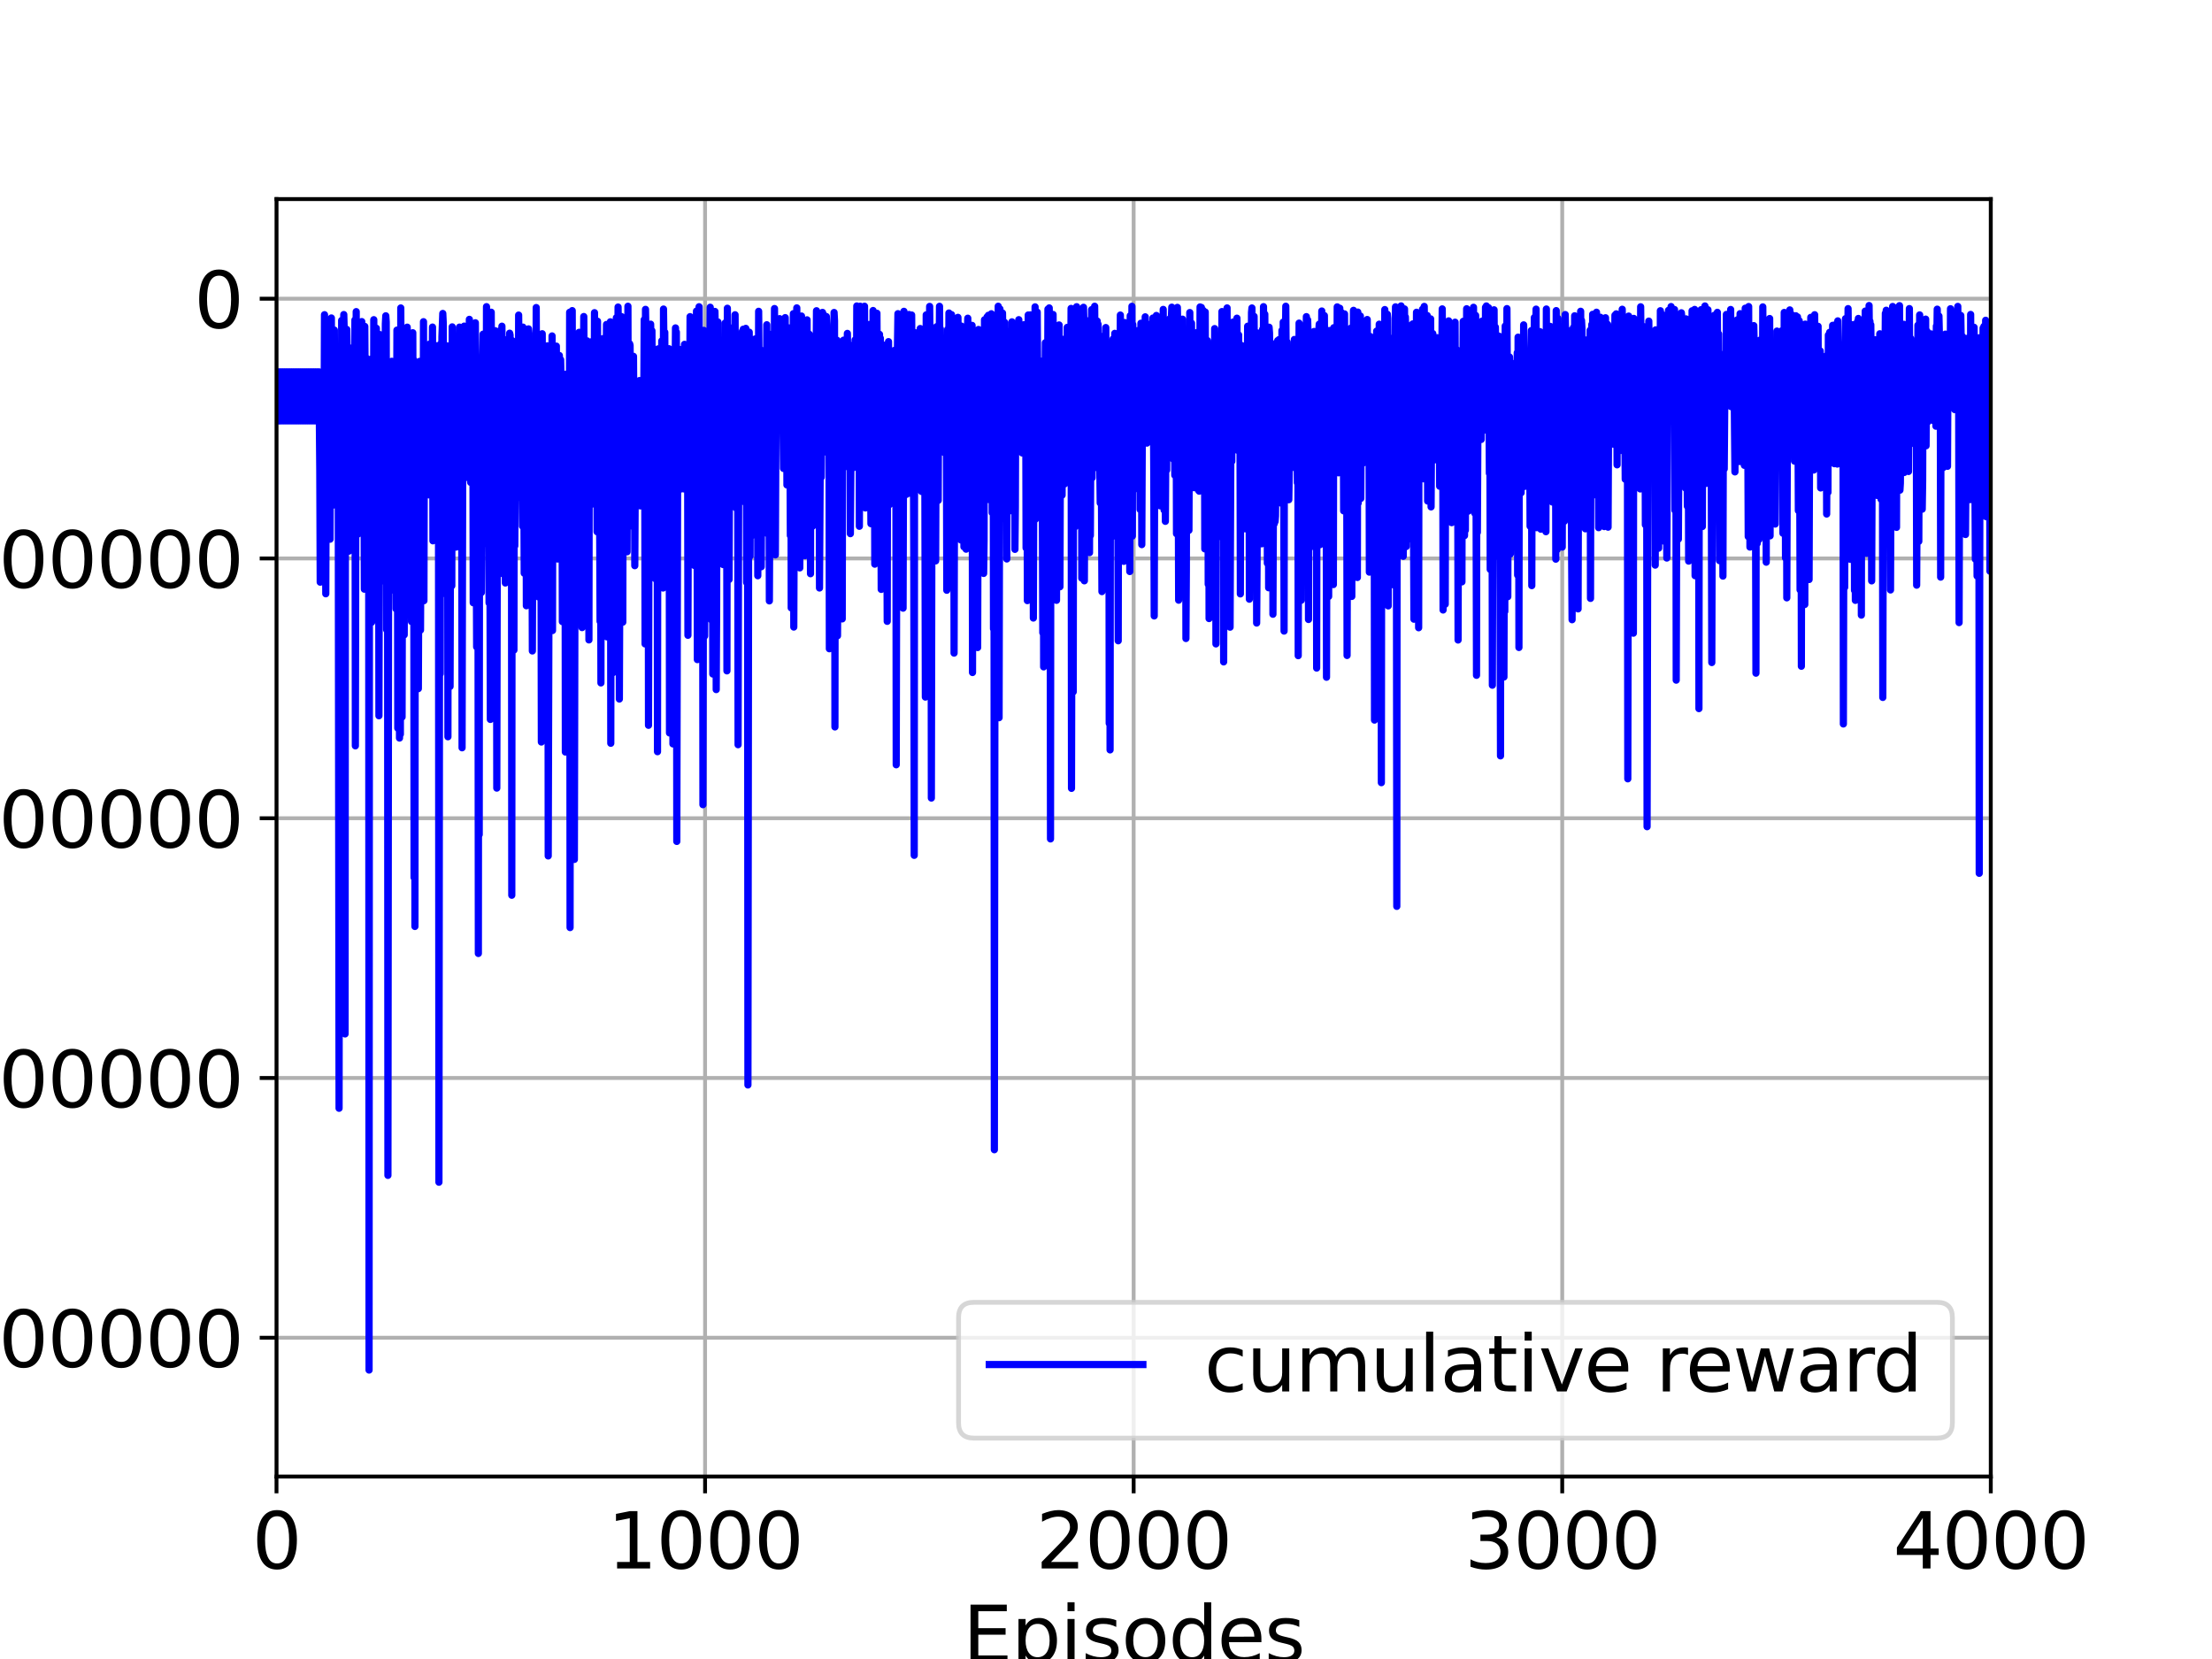 <?xml version="1.0" encoding="utf-8" standalone="no"?>
<!DOCTYPE svg PUBLIC "-//W3C//DTD SVG 1.1//EN"
  "http://www.w3.org/Graphics/SVG/1.1/DTD/svg11.dtd">
<svg height="345.6pt" version="1.1" viewBox="0 0 460.8 345.6" width="460.8pt" xmlns="http://www.w3.org/2000/svg" xmlns:xlink="http://www.w3.org/1999/xlink">
 <defs>
  <style type="text/css">*{stroke-linecap:butt;stroke-linejoin:round;}</style>
 </defs>
 <g id="figure_1">
  <g id="patch_1">
   <path d="M 0 345.6 
L 460.8 345.6 
L 460.8 0 
L 0 0 
z
" style="fill:#ffffff;"/>
  </g>
  <g id="axes_1">
   <g id="patch_2">
    <path d="M 57.6 307.584 
L 414.72 307.584 
L 414.72 41.472 
L 57.6 41.472 
z
" style="fill:#ffffff;"/>
   </g>
   <g id="matplotlib.axis_1">
    <g id="xtick_1">
     <g id="line2d_1">
      <path clip-path="url(#p892ffda4d6)" d="M 57.6 307.584 
L 57.6 41.472 
" style="fill:none;stroke:#b0b0b0;stroke-linecap:square;stroke-width:0.8;"/>
     </g>
     <g id="line2d_2">
      <defs>
       <path d="M 0 0 
L 0 3.5 
" id="m65ec7ff73a" style="stroke:#000000;stroke-width:0.8;"/>
      </defs>
      <g>
       <use style="stroke:#000000;stroke-width:0.8;" x="57.6" xlink:href="#m65ec7ff73a" y="307.584"/>
      </g>
     </g>
     <g id="text_1">
      <!-- 0 -->
      <g transform="translate(52.51 326.741)scale(0.16 -0.16)">
       <defs>
        <path d="M 2034 4250 
Q 1547 4250 1301 3770 
Q 1056 3291 1056 2328 
Q 1056 1369 1301 889 
Q 1547 409 2034 409 
Q 2525 409 2770 889 
Q 3016 1369 3016 2328 
Q 3016 3291 2770 3770 
Q 2525 4250 2034 4250 
z
M 2034 4750 
Q 2819 4750 3233 4129 
Q 3647 3509 3647 2328 
Q 3647 1150 3233 529 
Q 2819 -91 2034 -91 
Q 1250 -91 836 529 
Q 422 1150 422 2328 
Q 422 3509 836 4129 
Q 1250 4750 2034 4750 
z
" id="DejaVuSans-30" transform="scale(0.016)"/>
       </defs>
       <use xlink:href="#DejaVuSans-30"/>
      </g>
     </g>
    </g>
    <g id="xtick_2">
     <g id="line2d_3">
      <path clip-path="url(#p892ffda4d6)" d="M 146.88 307.584 
L 146.88 41.472 
" style="fill:none;stroke:#b0b0b0;stroke-linecap:square;stroke-width:0.8;"/>
     </g>
     <g id="line2d_4">
      <g>
       <use style="stroke:#000000;stroke-width:0.8;" x="146.88" xlink:href="#m65ec7ff73a" y="307.584"/>
      </g>
     </g>
     <g id="text_2">
      <!-- 1000 -->
      <g transform="translate(126.52 326.741)scale(0.16 -0.16)">
       <defs>
        <path d="M 794 531 
L 1825 531 
L 1825 4091 
L 703 3866 
L 703 4441 
L 1819 4666 
L 2450 4666 
L 2450 531 
L 3481 531 
L 3481 0 
L 794 0 
L 794 531 
z
" id="DejaVuSans-31" transform="scale(0.016)"/>
       </defs>
       <use xlink:href="#DejaVuSans-31"/>
       <use x="63.623" xlink:href="#DejaVuSans-30"/>
       <use x="127.246" xlink:href="#DejaVuSans-30"/>
       <use x="190.869" xlink:href="#DejaVuSans-30"/>
      </g>
     </g>
    </g>
    <g id="xtick_3">
     <g id="line2d_5">
      <path clip-path="url(#p892ffda4d6)" d="M 236.16 307.584 
L 236.16 41.472 
" style="fill:none;stroke:#b0b0b0;stroke-linecap:square;stroke-width:0.8;"/>
     </g>
     <g id="line2d_6">
      <g>
       <use style="stroke:#000000;stroke-width:0.8;" x="236.16" xlink:href="#m65ec7ff73a" y="307.584"/>
      </g>
     </g>
     <g id="text_3">
      <!-- 2000 -->
      <g transform="translate(215.8 326.741)scale(0.16 -0.16)">
       <defs>
        <path d="M 1228 531 
L 3431 531 
L 3431 0 
L 469 0 
L 469 531 
Q 828 903 1448 1529 
Q 2069 2156 2228 2338 
Q 2531 2678 2651 2914 
Q 2772 3150 2772 3378 
Q 2772 3750 2511 3984 
Q 2250 4219 1831 4219 
Q 1534 4219 1204 4116 
Q 875 4013 500 3803 
L 500 4441 
Q 881 4594 1212 4672 
Q 1544 4750 1819 4750 
Q 2544 4750 2975 4387 
Q 3406 4025 3406 3419 
Q 3406 3131 3298 2873 
Q 3191 2616 2906 2266 
Q 2828 2175 2409 1742 
Q 1991 1309 1228 531 
z
" id="DejaVuSans-32" transform="scale(0.016)"/>
       </defs>
       <use xlink:href="#DejaVuSans-32"/>
       <use x="63.623" xlink:href="#DejaVuSans-30"/>
       <use x="127.246" xlink:href="#DejaVuSans-30"/>
       <use x="190.869" xlink:href="#DejaVuSans-30"/>
      </g>
     </g>
    </g>
    <g id="xtick_4">
     <g id="line2d_7">
      <path clip-path="url(#p892ffda4d6)" d="M 325.44 307.584 
L 325.44 41.472 
" style="fill:none;stroke:#b0b0b0;stroke-linecap:square;stroke-width:0.8;"/>
     </g>
     <g id="line2d_8">
      <g>
       <use style="stroke:#000000;stroke-width:0.8;" x="325.44" xlink:href="#m65ec7ff73a" y="307.584"/>
      </g>
     </g>
     <g id="text_4">
      <!-- 3000 -->
      <g transform="translate(305.08 326.741)scale(0.16 -0.16)">
       <defs>
        <path d="M 2597 2516 
Q 3050 2419 3304 2112 
Q 3559 1806 3559 1356 
Q 3559 666 3084 287 
Q 2609 -91 1734 -91 
Q 1441 -91 1130 -33 
Q 819 25 488 141 
L 488 750 
Q 750 597 1062 519 
Q 1375 441 1716 441 
Q 2309 441 2620 675 
Q 2931 909 2931 1356 
Q 2931 1769 2642 2001 
Q 2353 2234 1838 2234 
L 1294 2234 
L 1294 2753 
L 1863 2753 
Q 2328 2753 2575 2939 
Q 2822 3125 2822 3475 
Q 2822 3834 2567 4026 
Q 2313 4219 1838 4219 
Q 1578 4219 1281 4162 
Q 984 4106 628 3988 
L 628 4550 
Q 988 4650 1302 4700 
Q 1616 4750 1894 4750 
Q 2613 4750 3031 4423 
Q 3450 4097 3450 3541 
Q 3450 3153 3228 2886 
Q 3006 2619 2597 2516 
z
" id="DejaVuSans-33" transform="scale(0.016)"/>
       </defs>
       <use xlink:href="#DejaVuSans-33"/>
       <use x="63.623" xlink:href="#DejaVuSans-30"/>
       <use x="127.246" xlink:href="#DejaVuSans-30"/>
       <use x="190.869" xlink:href="#DejaVuSans-30"/>
      </g>
     </g>
    </g>
    <g id="xtick_5">
     <g id="line2d_9">
      <path clip-path="url(#p892ffda4d6)" d="M 414.72 307.584 
L 414.72 41.472 
" style="fill:none;stroke:#b0b0b0;stroke-linecap:square;stroke-width:0.8;"/>
     </g>
     <g id="line2d_10">
      <g>
       <use style="stroke:#000000;stroke-width:0.8;" x="414.72" xlink:href="#m65ec7ff73a" y="307.584"/>
      </g>
     </g>
     <g id="text_5">
      <!-- 4000 -->
      <g transform="translate(394.36 326.741)scale(0.16 -0.16)">
       <defs>
        <path d="M 2419 4116 
L 825 1625 
L 2419 1625 
L 2419 4116 
z
M 2253 4666 
L 3047 4666 
L 3047 1625 
L 3713 1625 
L 3713 1100 
L 3047 1100 
L 3047 0 
L 2419 0 
L 2419 1100 
L 313 1100 
L 313 1709 
L 2253 4666 
z
" id="DejaVuSans-34" transform="scale(0.016)"/>
       </defs>
       <use xlink:href="#DejaVuSans-34"/>
       <use x="63.623" xlink:href="#DejaVuSans-30"/>
       <use x="127.246" xlink:href="#DejaVuSans-30"/>
       <use x="190.869" xlink:href="#DejaVuSans-30"/>
      </g>
     </g>
    </g>
    <g id="text_6">
     <!-- Episodes -->
     <g transform="translate(200.572 346.226)scale(0.16 -0.16)">
      <defs>
       <path d="M 628 4666 
L 3578 4666 
L 3578 4134 
L 1259 4134 
L 1259 2753 
L 3481 2753 
L 3481 2222 
L 1259 2222 
L 1259 531 
L 3634 531 
L 3634 0 
L 628 0 
L 628 4666 
z
" id="DejaVuSans-45" transform="scale(0.016)"/>
       <path d="M 1159 525 
L 1159 -1331 
L 581 -1331 
L 581 3500 
L 1159 3500 
L 1159 2969 
Q 1341 3281 1617 3432 
Q 1894 3584 2278 3584 
Q 2916 3584 3314 3078 
Q 3713 2572 3713 1747 
Q 3713 922 3314 415 
Q 2916 -91 2278 -91 
Q 1894 -91 1617 61 
Q 1341 213 1159 525 
z
M 3116 1747 
Q 3116 2381 2855 2742 
Q 2594 3103 2138 3103 
Q 1681 3103 1420 2742 
Q 1159 2381 1159 1747 
Q 1159 1113 1420 752 
Q 1681 391 2138 391 
Q 2594 391 2855 752 
Q 3116 1113 3116 1747 
z
" id="DejaVuSans-70" transform="scale(0.016)"/>
       <path d="M 603 3500 
L 1178 3500 
L 1178 0 
L 603 0 
L 603 3500 
z
M 603 4863 
L 1178 4863 
L 1178 4134 
L 603 4134 
L 603 4863 
z
" id="DejaVuSans-69" transform="scale(0.016)"/>
       <path d="M 2834 3397 
L 2834 2853 
Q 2591 2978 2328 3040 
Q 2066 3103 1784 3103 
Q 1356 3103 1142 2972 
Q 928 2841 928 2578 
Q 928 2378 1081 2264 
Q 1234 2150 1697 2047 
L 1894 2003 
Q 2506 1872 2764 1633 
Q 3022 1394 3022 966 
Q 3022 478 2636 193 
Q 2250 -91 1575 -91 
Q 1294 -91 989 -36 
Q 684 19 347 128 
L 347 722 
Q 666 556 975 473 
Q 1284 391 1588 391 
Q 1994 391 2212 530 
Q 2431 669 2431 922 
Q 2431 1156 2273 1281 
Q 2116 1406 1581 1522 
L 1381 1569 
Q 847 1681 609 1914 
Q 372 2147 372 2553 
Q 372 3047 722 3315 
Q 1072 3584 1716 3584 
Q 2034 3584 2315 3537 
Q 2597 3491 2834 3397 
z
" id="DejaVuSans-73" transform="scale(0.016)"/>
       <path d="M 1959 3097 
Q 1497 3097 1228 2736 
Q 959 2375 959 1747 
Q 959 1119 1226 758 
Q 1494 397 1959 397 
Q 2419 397 2687 759 
Q 2956 1122 2956 1747 
Q 2956 2369 2687 2733 
Q 2419 3097 1959 3097 
z
M 1959 3584 
Q 2709 3584 3137 3096 
Q 3566 2609 3566 1747 
Q 3566 888 3137 398 
Q 2709 -91 1959 -91 
Q 1206 -91 779 398 
Q 353 888 353 1747 
Q 353 2609 779 3096 
Q 1206 3584 1959 3584 
z
" id="DejaVuSans-6f" transform="scale(0.016)"/>
       <path d="M 2906 2969 
L 2906 4863 
L 3481 4863 
L 3481 0 
L 2906 0 
L 2906 525 
Q 2725 213 2448 61 
Q 2172 -91 1784 -91 
Q 1150 -91 751 415 
Q 353 922 353 1747 
Q 353 2572 751 3078 
Q 1150 3584 1784 3584 
Q 2172 3584 2448 3432 
Q 2725 3281 2906 2969 
z
M 947 1747 
Q 947 1113 1208 752 
Q 1469 391 1925 391 
Q 2381 391 2643 752 
Q 2906 1113 2906 1747 
Q 2906 2381 2643 2742 
Q 2381 3103 1925 3103 
Q 1469 3103 1208 2742 
Q 947 2381 947 1747 
z
" id="DejaVuSans-64" transform="scale(0.016)"/>
       <path d="M 3597 1894 
L 3597 1613 
L 953 1613 
Q 991 1019 1311 708 
Q 1631 397 2203 397 
Q 2534 397 2845 478 
Q 3156 559 3463 722 
L 3463 178 
Q 3153 47 2828 -22 
Q 2503 -91 2169 -91 
Q 1331 -91 842 396 
Q 353 884 353 1716 
Q 353 2575 817 3079 
Q 1281 3584 2069 3584 
Q 2775 3584 3186 3129 
Q 3597 2675 3597 1894 
z
M 3022 2063 
Q 3016 2534 2758 2815 
Q 2500 3097 2075 3097 
Q 1594 3097 1305 2825 
Q 1016 2553 972 2059 
L 3022 2063 
z
" id="DejaVuSans-65" transform="scale(0.016)"/>
      </defs>
      <use xlink:href="#DejaVuSans-45"/>
      <use x="63.184" xlink:href="#DejaVuSans-70"/>
      <use x="126.66" xlink:href="#DejaVuSans-69"/>
      <use x="154.443" xlink:href="#DejaVuSans-73"/>
      <use x="206.543" xlink:href="#DejaVuSans-6f"/>
      <use x="267.725" xlink:href="#DejaVuSans-64"/>
      <use x="331.201" xlink:href="#DejaVuSans-65"/>
      <use x="392.725" xlink:href="#DejaVuSans-73"/>
     </g>
    </g>
   </g>
   <g id="matplotlib.axis_2">
    <g id="ytick_1">
     <g id="line2d_11">
      <path clip-path="url(#p892ffda4d6)" d="M 57.6 278.675 
L 414.72 278.675 
" style="fill:none;stroke:#b0b0b0;stroke-linecap:square;stroke-width:0.8;"/>
     </g>
     <g id="line2d_12">
      <defs>
       <path d="M 0 0 
L -3.5 0 
" id="mc60874ad98" style="stroke:#000000;stroke-width:0.8;"/>
      </defs>
      <g>
       <use style="stroke:#000000;stroke-width:0.8;" x="57.6" xlink:href="#mc60874ad98" y="278.675"/>
      </g>
     </g>
     <g id="text_7">
      <!-- −800000 -->
      <g transform="translate(-23.887 284.754)scale(0.16 -0.16)">
       <defs>
        <path d="M 678 2272 
L 4684 2272 
L 4684 1741 
L 678 1741 
L 678 2272 
z
" id="DejaVuSans-2212" transform="scale(0.016)"/>
        <path d="M 2034 2216 
Q 1584 2216 1326 1975 
Q 1069 1734 1069 1313 
Q 1069 891 1326 650 
Q 1584 409 2034 409 
Q 2484 409 2743 651 
Q 3003 894 3003 1313 
Q 3003 1734 2745 1975 
Q 2488 2216 2034 2216 
z
M 1403 2484 
Q 997 2584 770 2862 
Q 544 3141 544 3541 
Q 544 4100 942 4425 
Q 1341 4750 2034 4750 
Q 2731 4750 3128 4425 
Q 3525 4100 3525 3541 
Q 3525 3141 3298 2862 
Q 3072 2584 2669 2484 
Q 3125 2378 3379 2068 
Q 3634 1759 3634 1313 
Q 3634 634 3220 271 
Q 2806 -91 2034 -91 
Q 1263 -91 848 271 
Q 434 634 434 1313 
Q 434 1759 690 2068 
Q 947 2378 1403 2484 
z
M 1172 3481 
Q 1172 3119 1398 2916 
Q 1625 2713 2034 2713 
Q 2441 2713 2670 2916 
Q 2900 3119 2900 3481 
Q 2900 3844 2670 4047 
Q 2441 4250 2034 4250 
Q 1625 4250 1398 4047 
Q 1172 3844 1172 3481 
z
" id="DejaVuSans-38" transform="scale(0.016)"/>
       </defs>
       <use xlink:href="#DejaVuSans-2212"/>
       <use x="83.789" xlink:href="#DejaVuSans-38"/>
       <use x="147.412" xlink:href="#DejaVuSans-30"/>
       <use x="211.035" xlink:href="#DejaVuSans-30"/>
       <use x="274.658" xlink:href="#DejaVuSans-30"/>
       <use x="338.281" xlink:href="#DejaVuSans-30"/>
       <use x="401.904" xlink:href="#DejaVuSans-30"/>
      </g>
     </g>
    </g>
    <g id="ytick_2">
     <g id="line2d_13">
      <path clip-path="url(#p892ffda4d6)" d="M 57.6 224.563 
L 414.72 224.563 
" style="fill:none;stroke:#b0b0b0;stroke-linecap:square;stroke-width:0.8;"/>
     </g>
     <g id="line2d_14">
      <g>
       <use style="stroke:#000000;stroke-width:0.8;" x="57.6" xlink:href="#mc60874ad98" y="224.563"/>
      </g>
     </g>
     <g id="text_8">
      <!-- −600000 -->
      <g transform="translate(-23.887 230.642)scale(0.16 -0.16)">
       <defs>
        <path d="M 2113 2584 
Q 1688 2584 1439 2293 
Q 1191 2003 1191 1497 
Q 1191 994 1439 701 
Q 1688 409 2113 409 
Q 2538 409 2786 701 
Q 3034 994 3034 1497 
Q 3034 2003 2786 2293 
Q 2538 2584 2113 2584 
z
M 3366 4563 
L 3366 3988 
Q 3128 4100 2886 4159 
Q 2644 4219 2406 4219 
Q 1781 4219 1451 3797 
Q 1122 3375 1075 2522 
Q 1259 2794 1537 2939 
Q 1816 3084 2150 3084 
Q 2853 3084 3261 2657 
Q 3669 2231 3669 1497 
Q 3669 778 3244 343 
Q 2819 -91 2113 -91 
Q 1303 -91 875 529 
Q 447 1150 447 2328 
Q 447 3434 972 4092 
Q 1497 4750 2381 4750 
Q 2619 4750 2861 4703 
Q 3103 4656 3366 4563 
z
" id="DejaVuSans-36" transform="scale(0.016)"/>
       </defs>
       <use xlink:href="#DejaVuSans-2212"/>
       <use x="83.789" xlink:href="#DejaVuSans-36"/>
       <use x="147.412" xlink:href="#DejaVuSans-30"/>
       <use x="211.035" xlink:href="#DejaVuSans-30"/>
       <use x="274.658" xlink:href="#DejaVuSans-30"/>
       <use x="338.281" xlink:href="#DejaVuSans-30"/>
       <use x="401.904" xlink:href="#DejaVuSans-30"/>
      </g>
     </g>
    </g>
    <g id="ytick_3">
     <g id="line2d_15">
      <path clip-path="url(#p892ffda4d6)" d="M 57.6 170.451 
L 414.72 170.451 
" style="fill:none;stroke:#b0b0b0;stroke-linecap:square;stroke-width:0.8;"/>
     </g>
     <g id="line2d_16">
      <g>
       <use style="stroke:#000000;stroke-width:0.8;" x="57.6" xlink:href="#mc60874ad98" y="170.451"/>
      </g>
     </g>
     <g id="text_9">
      <!-- −400000 -->
      <g transform="translate(-23.887 176.53)scale(0.16 -0.16)">
       <use xlink:href="#DejaVuSans-2212"/>
       <use x="83.789" xlink:href="#DejaVuSans-34"/>
       <use x="147.412" xlink:href="#DejaVuSans-30"/>
       <use x="211.035" xlink:href="#DejaVuSans-30"/>
       <use x="274.658" xlink:href="#DejaVuSans-30"/>
       <use x="338.281" xlink:href="#DejaVuSans-30"/>
       <use x="401.904" xlink:href="#DejaVuSans-30"/>
      </g>
     </g>
    </g>
    <g id="ytick_4">
     <g id="line2d_17">
      <path clip-path="url(#p892ffda4d6)" d="M 57.6 116.339 
L 414.72 116.339 
" style="fill:none;stroke:#b0b0b0;stroke-linecap:square;stroke-width:0.8;"/>
     </g>
     <g id="line2d_18">
      <g>
       <use style="stroke:#000000;stroke-width:0.8;" x="57.6" xlink:href="#mc60874ad98" y="116.339"/>
      </g>
     </g>
     <g id="text_10">
      <!-- −200000 -->
      <g transform="translate(-23.887 122.418)scale(0.16 -0.16)">
       <use xlink:href="#DejaVuSans-2212"/>
       <use x="83.789" xlink:href="#DejaVuSans-32"/>
       <use x="147.412" xlink:href="#DejaVuSans-30"/>
       <use x="211.035" xlink:href="#DejaVuSans-30"/>
       <use x="274.658" xlink:href="#DejaVuSans-30"/>
       <use x="338.281" xlink:href="#DejaVuSans-30"/>
       <use x="401.904" xlink:href="#DejaVuSans-30"/>
      </g>
     </g>
    </g>
    <g id="ytick_5">
     <g id="line2d_19">
      <path clip-path="url(#p892ffda4d6)" d="M 57.6 62.227 
L 414.72 62.227 
" style="fill:none;stroke:#b0b0b0;stroke-linecap:square;stroke-width:0.8;"/>
     </g>
     <g id="line2d_20">
      <g>
       <use style="stroke:#000000;stroke-width:0.8;" x="57.6" xlink:href="#mc60874ad98" y="62.227"/>
      </g>
     </g>
     <g id="text_11">
      <!-- 0 -->
      <g transform="translate(40.42 68.306)scale(0.16 -0.16)">
       <use xlink:href="#DejaVuSans-30"/>
      </g>
     </g>
    </g>
    <g id="text_12">
     <!-- Cumulative Reward -->
     <g transform="translate(-31.215 252.524)rotate(-90)scale(0.16 -0.16)">
      <defs>
       <path d="M 4122 4306 
L 4122 3641 
Q 3803 3938 3442 4084 
Q 3081 4231 2675 4231 
Q 1875 4231 1450 3742 
Q 1025 3253 1025 2328 
Q 1025 1406 1450 917 
Q 1875 428 2675 428 
Q 3081 428 3442 575 
Q 3803 722 4122 1019 
L 4122 359 
Q 3791 134 3420 21 
Q 3050 -91 2638 -91 
Q 1578 -91 968 557 
Q 359 1206 359 2328 
Q 359 3453 968 4101 
Q 1578 4750 2638 4750 
Q 3056 4750 3426 4639 
Q 3797 4528 4122 4306 
z
" id="DejaVuSans-43" transform="scale(0.016)"/>
       <path d="M 544 1381 
L 544 3500 
L 1119 3500 
L 1119 1403 
Q 1119 906 1312 657 
Q 1506 409 1894 409 
Q 2359 409 2629 706 
Q 2900 1003 2900 1516 
L 2900 3500 
L 3475 3500 
L 3475 0 
L 2900 0 
L 2900 538 
Q 2691 219 2414 64 
Q 2138 -91 1772 -91 
Q 1169 -91 856 284 
Q 544 659 544 1381 
z
M 1991 3584 
L 1991 3584 
z
" id="DejaVuSans-75" transform="scale(0.016)"/>
       <path d="M 3328 2828 
Q 3544 3216 3844 3400 
Q 4144 3584 4550 3584 
Q 5097 3584 5394 3201 
Q 5691 2819 5691 2113 
L 5691 0 
L 5113 0 
L 5113 2094 
Q 5113 2597 4934 2840 
Q 4756 3084 4391 3084 
Q 3944 3084 3684 2787 
Q 3425 2491 3425 1978 
L 3425 0 
L 2847 0 
L 2847 2094 
Q 2847 2600 2669 2842 
Q 2491 3084 2119 3084 
Q 1678 3084 1418 2786 
Q 1159 2488 1159 1978 
L 1159 0 
L 581 0 
L 581 3500 
L 1159 3500 
L 1159 2956 
Q 1356 3278 1631 3431 
Q 1906 3584 2284 3584 
Q 2666 3584 2933 3390 
Q 3200 3197 3328 2828 
z
" id="DejaVuSans-6d" transform="scale(0.016)"/>
       <path d="M 603 4863 
L 1178 4863 
L 1178 0 
L 603 0 
L 603 4863 
z
" id="DejaVuSans-6c" transform="scale(0.016)"/>
       <path d="M 2194 1759 
Q 1497 1759 1228 1600 
Q 959 1441 959 1056 
Q 959 750 1161 570 
Q 1363 391 1709 391 
Q 2188 391 2477 730 
Q 2766 1069 2766 1631 
L 2766 1759 
L 2194 1759 
z
M 3341 1997 
L 3341 0 
L 2766 0 
L 2766 531 
Q 2569 213 2275 61 
Q 1981 -91 1556 -91 
Q 1019 -91 701 211 
Q 384 513 384 1019 
Q 384 1609 779 1909 
Q 1175 2209 1959 2209 
L 2766 2209 
L 2766 2266 
Q 2766 2663 2505 2880 
Q 2244 3097 1772 3097 
Q 1472 3097 1187 3025 
Q 903 2953 641 2809 
L 641 3341 
Q 956 3463 1253 3523 
Q 1550 3584 1831 3584 
Q 2591 3584 2966 3190 
Q 3341 2797 3341 1997 
z
" id="DejaVuSans-61" transform="scale(0.016)"/>
       <path d="M 1172 4494 
L 1172 3500 
L 2356 3500 
L 2356 3053 
L 1172 3053 
L 1172 1153 
Q 1172 725 1289 603 
Q 1406 481 1766 481 
L 2356 481 
L 2356 0 
L 1766 0 
Q 1100 0 847 248 
Q 594 497 594 1153 
L 594 3053 
L 172 3053 
L 172 3500 
L 594 3500 
L 594 4494 
L 1172 4494 
z
" id="DejaVuSans-74" transform="scale(0.016)"/>
       <path d="M 191 3500 
L 800 3500 
L 1894 563 
L 2988 3500 
L 3597 3500 
L 2284 0 
L 1503 0 
L 191 3500 
z
" id="DejaVuSans-76" transform="scale(0.016)"/>
       <path id="DejaVuSans-20" transform="scale(0.016)"/>
       <path d="M 2841 2188 
Q 3044 2119 3236 1894 
Q 3428 1669 3622 1275 
L 4263 0 
L 3584 0 
L 2988 1197 
Q 2756 1666 2539 1819 
Q 2322 1972 1947 1972 
L 1259 1972 
L 1259 0 
L 628 0 
L 628 4666 
L 2053 4666 
Q 2853 4666 3247 4331 
Q 3641 3997 3641 3322 
Q 3641 2881 3436 2590 
Q 3231 2300 2841 2188 
z
M 1259 4147 
L 1259 2491 
L 2053 2491 
Q 2509 2491 2742 2702 
Q 2975 2913 2975 3322 
Q 2975 3731 2742 3939 
Q 2509 4147 2053 4147 
L 1259 4147 
z
" id="DejaVuSans-52" transform="scale(0.016)"/>
       <path d="M 269 3500 
L 844 3500 
L 1563 769 
L 2278 3500 
L 2956 3500 
L 3675 769 
L 4391 3500 
L 4966 3500 
L 4050 0 
L 3372 0 
L 2619 2869 
L 1863 0 
L 1184 0 
L 269 3500 
z
" id="DejaVuSans-77" transform="scale(0.016)"/>
       <path d="M 2631 2963 
Q 2534 3019 2420 3045 
Q 2306 3072 2169 3072 
Q 1681 3072 1420 2755 
Q 1159 2438 1159 1844 
L 1159 0 
L 581 0 
L 581 3500 
L 1159 3500 
L 1159 2956 
Q 1341 3275 1631 3429 
Q 1922 3584 2338 3584 
Q 2397 3584 2469 3576 
Q 2541 3569 2628 3553 
L 2631 2963 
z
" id="DejaVuSans-72" transform="scale(0.016)"/>
      </defs>
      <use xlink:href="#DejaVuSans-43"/>
      <use x="69.824" xlink:href="#DejaVuSans-75"/>
      <use x="133.203" xlink:href="#DejaVuSans-6d"/>
      <use x="230.615" xlink:href="#DejaVuSans-75"/>
      <use x="293.994" xlink:href="#DejaVuSans-6c"/>
      <use x="321.777" xlink:href="#DejaVuSans-61"/>
      <use x="383.057" xlink:href="#DejaVuSans-74"/>
      <use x="422.266" xlink:href="#DejaVuSans-69"/>
      <use x="450.049" xlink:href="#DejaVuSans-76"/>
      <use x="509.229" xlink:href="#DejaVuSans-65"/>
      <use x="570.752" xlink:href="#DejaVuSans-20"/>
      <use x="602.539" xlink:href="#DejaVuSans-52"/>
      <use x="667.521" xlink:href="#DejaVuSans-65"/>
      <use x="729.045" xlink:href="#DejaVuSans-77"/>
      <use x="810.832" xlink:href="#DejaVuSans-61"/>
      <use x="872.111" xlink:href="#DejaVuSans-72"/>
      <use x="911.475" xlink:href="#DejaVuSans-64"/>
     </g>
    </g>
   </g>
   <g id="line2d_21">
    <path clip-path="url(#p892ffda4d6)" d="M 57.6 87.683 
L 57.689 81.473 
L 57.779 82.634 
L 57.868 77.458 
L 57.957 87.683 
L 58.046 81.473 
L 58.136 82.634 
L 58.225 77.458 
L 58.314 87.683 
L 58.404 81.473 
L 58.493 82.634 
L 58.582 77.458 
L 58.671 87.683 
L 58.761 81.473 
L 58.85 82.634 
L 58.939 77.458 
L 59.028 87.683 
L 59.118 81.473 
L 59.207 82.634 
L 59.296 77.458 
L 59.386 87.683 
L 59.475 81.473 
L 59.564 82.634 
L 59.653 77.458 
L 59.743 87.683 
L 59.832 81.473 
L 59.921 82.634 
L 60.011 77.458 
L 60.1 87.683 
L 60.189 81.473 
L 60.278 82.634 
L 60.368 77.458 
L 60.457 87.683 
L 60.546 81.473 
L 60.636 82.634 
L 60.725 77.458 
L 60.814 87.683 
L 60.903 81.473 
L 60.993 82.634 
L 61.082 77.458 
L 61.171 87.683 
L 61.26 81.473 
L 61.35 82.634 
L 61.439 77.458 
L 61.528 87.683 
L 61.618 81.473 
L 61.707 82.634 
L 61.796 77.458 
L 61.885 87.683 
L 61.975 81.473 
L 62.064 82.634 
L 62.153 77.458 
L 62.243 87.683 
L 62.332 81.473 
L 62.421 82.634 
L 62.51 77.458 
L 62.6 87.683 
L 62.689 81.473 
L 62.778 82.634 
L 62.868 77.458 
L 62.957 87.683 
L 63.046 81.473 
L 63.135 82.634 
L 63.225 77.458 
L 63.314 87.683 
L 63.403 81.473 
L 63.492 82.634 
L 63.582 77.458 
L 63.671 87.683 
L 63.76 81.473 
L 63.85 82.634 
L 63.939 77.458 
L 64.028 87.683 
L 64.117 81.473 
L 64.207 82.634 
L 64.296 77.458 
L 64.385 87.683 
L 64.475 81.473 
L 64.564 82.634 
L 64.653 77.458 
L 64.742 87.683 
L 64.832 81.473 
L 64.921 82.634 
L 65.01 77.458 
L 65.1 87.683 
L 65.189 81.473 
L 65.278 82.634 
L 65.367 77.458 
L 65.457 87.683 
L 65.546 81.473 
L 65.635 82.634 
L 65.724 77.458 
L 65.814 87.683 
L 65.903 81.473 
L 65.992 82.634 
L 66.082 77.458 
L 66.171 87.683 
L 66.26 81.473 
L 66.349 82.634 
L 66.439 77.458 
L 66.617 98.023 
L 66.707 121.275 
L 66.796 97.198 
L 66.885 98.04 
L 66.974 88.413 
L 67.064 110.849 
L 67.332 78.265 
L 67.421 112.914 
L 67.599 65.558 
L 67.867 123.696 
L 68.046 70.723 
L 68.135 83.968 
L 68.224 82.55 
L 68.403 80.276 
L 68.492 88.49 
L 68.671 76.401 
L 68.76 112.327 
L 68.939 69.618 
L 69.028 66.235 
L 69.117 87.836 
L 69.296 73.977 
L 69.385 105.232 
L 69.474 71.978 
L 69.564 96.411 
L 69.653 68.762 
L 69.742 89.358 
L 69.831 86.79 
L 70.099 100.443 
L 70.188 73.996 
L 70.278 92.131 
L 70.367 75.642 
L 70.456 93.753 
L 70.635 230.876 
L 70.813 76.616 
L 70.903 78.19 
L 70.992 72.106 
L 71.081 146.824 
L 71.171 66.753 
L 71.26 80.462 
L 71.349 110.894 
L 71.438 80.741 
L 71.528 94.284 
L 71.617 65.527 
L 71.706 68.739 
L 71.796 72.694 
L 71.885 215.386 
L 71.974 72.537 
L 72.063 78.692 
L 72.153 105.054 
L 72.242 68.619 
L 72.331 75.137 
L 72.42 80.513 
L 72.51 113.489 
L 72.599 86.745 
L 72.688 114.812 
L 72.778 72.443 
L 72.867 74.306 
L 72.956 81.049 
L 73.045 74.348 
L 73.135 97.595 
L 73.313 73.387 
L 73.492 100.479 
L 73.67 80.036 
L 73.76 92.543 
L 73.938 66.655 
L 74.028 155.374 
L 74.206 64.916 
L 74.295 109.5 
L 74.385 68.003 
L 74.474 75.828 
L 74.563 111.264 
L 74.652 67.755 
L 74.742 69.157 
L 74.92 97.53 
L 75.01 97.76 
L 75.099 94.348 
L 75.367 66.993 
L 75.635 106.471 
L 75.724 85.591 
L 75.813 93.189 
L 75.902 122.738 
L 75.992 67.993 
L 76.081 80.95 
L 76.17 107.693 
L 76.26 101.212 
L 76.349 96.122 
L 76.438 74.681 
L 76.617 88.087 
L 76.795 79.168 
L 76.884 285.408 
L 76.974 75.98 
L 77.063 82.938 
L 77.152 86.373 
L 77.242 83.246 
L 77.331 87.204 
L 77.42 129.628 
L 77.599 74.643 
L 77.777 111.358 
L 77.867 66.597 
L 77.956 86.512 
L 78.045 85.076 
L 78.134 72.577 
L 78.224 77.326 
L 78.313 119.823 
L 78.402 68.377 
L 78.492 103.769 
L 78.581 74.678 
L 78.67 77.873 
L 78.759 87.602 
L 78.849 82.603 
L 78.938 149.109 
L 79.116 69.693 
L 79.206 94.424 
L 79.384 78.268 
L 79.474 121.07 
L 79.563 76.768 
L 79.652 84.371 
L 79.831 93.222 
L 79.92 77.261 
L 80.009 84.613 
L 80.099 104.384 
L 80.277 67.467 
L 80.366 65.787 
L 80.456 67.085 
L 80.545 131.192 
L 80.724 80.091 
L 80.813 244.848 
L 80.991 78.996 
L 81.081 123.27 
L 81.17 83.794 
L 81.259 104.084 
L 81.348 100.312 
L 81.616 75.265 
L 81.795 112.02 
L 81.884 89.552 
L 82.063 115.064 
L 82.241 86.919 
L 82.331 94.656 
L 82.509 126.838 
L 82.688 68.772 
L 82.777 90.062 
L 82.866 151.694 
L 83.045 73.555 
L 83.134 85.736 
L 83.223 153.751 
L 83.313 102.192 
L 83.402 152.962 
L 83.491 64.152 
L 83.58 87.281 
L 83.67 75.827 
L 83.759 149.375 
L 83.938 73.493 
L 84.027 79.408 
L 84.116 94.026 
L 84.205 132.257 
L 84.384 86.304 
L 84.473 110.141 
L 84.563 99.739 
L 84.652 68.484 
L 84.741 84.832 
L 84.83 68.153 
L 84.92 96.848 
L 85.009 78.904 
L 85.366 128.261 
L 85.455 70.362 
L 85.545 76.52 
L 85.634 77.665 
L 85.723 129.48 
L 85.812 86.527 
L 85.902 90.34 
L 85.991 69.318 
L 86.08 97.756 
L 86.17 74.956 
L 86.259 182.799 
L 86.348 84.192 
L 86.437 192.996 
L 86.527 88.989 
L 86.616 127.049 
L 86.884 85.786 
L 86.973 98.849 
L 87.062 87.65 
L 87.152 143.456 
L 87.42 75.281 
L 87.598 131.26 
L 87.687 112.965 
L 87.777 81.125 
L 87.866 87.363 
L 88.044 104.692 
L 88.134 104.254 
L 88.223 67.014 
L 88.312 125.14 
L 88.402 88.061 
L 88.491 88.72 
L 88.58 88.217 
L 88.759 76.845 
L 88.848 77.367 
L 88.937 85.044 
L 89.027 73.16 
L 89.116 84.795 
L 89.205 78.148 
L 89.294 103.083 
L 89.473 71.682 
L 89.562 71.774 
L 89.741 93.615 
L 89.83 73.856 
L 89.919 93.175 
L 90.098 68.136 
L 90.187 112.663 
L 90.276 76.278 
L 90.366 110.826 
L 90.544 73.483 
L 90.634 97.223 
L 90.723 95.49 
L 90.812 110.294 
L 90.991 72.023 
L 91.169 112.719 
L 91.259 81.876 
L 91.348 98.356 
L 91.437 246.274 
L 91.616 82.043 
L 91.705 140.372 
L 91.794 71.658 
L 91.884 113.53 
L 92.062 70.156 
L 92.241 65.298 
L 92.33 67.132 
L 92.508 102.767 
L 92.598 106.276 
L 92.687 78.946 
L 92.866 123.711 
L 92.955 73.193 
L 93.044 107.613 
L 93.223 72.056 
L 93.312 153.48 
L 93.401 77.347 
L 93.491 82.811 
L 93.58 73.975 
L 93.758 143.003 
L 93.937 77.533 
L 94.116 122.036 
L 94.205 68.091 
L 94.294 82.94 
L 94.383 76.217 
L 94.473 78.43 
L 94.562 87.09 
L 94.651 71.132 
L 94.83 102.34 
L 94.919 75.599 
L 95.008 113.971 
L 95.098 74.17 
L 95.187 81.942 
L 95.276 79.301 
L 95.365 103.154 
L 95.544 74.349 
L 95.633 79.843 
L 95.723 68.146 
L 95.812 85.881 
L 95.901 73.179 
L 96.08 89.83 
L 96.169 89.755 
L 96.258 155.775 
L 96.437 76.53 
L 96.526 87.884 
L 96.615 83.825 
L 96.705 67.937 
L 96.972 99.488 
L 97.062 83.089 
L 97.24 95.842 
L 97.33 94.381 
L 97.419 81.541 
L 97.597 93.699 
L 97.687 92.236 
L 97.776 66.527 
L 98.044 100.49 
L 98.133 93.911 
L 98.222 78.347 
L 98.312 94.125 
L 98.401 71.3 
L 98.49 77.254 
L 98.58 125.568 
L 98.669 69.409 
L 98.758 91.774 
L 98.847 91.642 
L 98.937 85.905 
L 99.026 67.238 
L 99.294 134.764 
L 99.472 74.674 
L 99.562 104.916 
L 99.651 198.625 
L 99.74 87.777 
L 99.829 173.857 
L 99.919 77.924 
L 100.008 101.657 
L 100.097 81.742 
L 100.276 123.435 
L 100.454 75.5 
L 100.544 74.415 
L 100.633 69.617 
L 100.722 73.073 
L 100.99 99.206 
L 101.079 78.493 
L 101.258 113.236 
L 101.347 63.884 
L 101.526 91.586 
L 101.615 96.657 
L 101.704 91.912 
L 101.883 125.59 
L 101.972 85.236 
L 102.151 149.87 
L 102.329 65.04 
L 102.419 86.936 
L 102.508 79.878 
L 102.597 115.952 
L 102.776 71.356 
L 102.954 125.493 
L 103.133 68.89 
L 103.222 76.395 
L 103.311 121.014 
L 103.401 84.044 
L 103.49 164.177 
L 103.668 79.009 
L 103.847 107.522 
L 104.026 72.115 
L 104.115 90.861 
L 104.204 84.067 
L 104.293 68.763 
L 104.383 93.948 
L 104.561 67.954 
L 104.74 119.52 
L 104.829 71.528 
L 105.008 95.917 
L 105.097 70.729 
L 105.186 81.897 
L 105.276 121.451 
L 105.454 91.316 
L 105.543 98.327 
L 105.633 78.383 
L 105.722 112.294 
L 105.811 96.506 
L 105.9 114.307 
L 106.168 69.411 
L 106.258 69.786 
L 106.436 90.611 
L 106.525 71.509 
L 106.615 186.496 
L 106.704 70.959 
L 106.793 86.927 
L 106.883 73.603 
L 107.061 135.419 
L 107.15 85.706 
L 107.24 113.714 
L 107.418 82.808 
L 107.508 80.323 
L 107.597 83.244 
L 107.686 100.106 
L 107.775 99.285 
L 107.865 89.673 
L 107.954 103.608 
L 108.043 65.636 
L 108.132 74.837 
L 108.222 75.902 
L 108.311 73.474 
L 108.4 74.516 
L 108.49 85.383 
L 108.579 74.785 
L 108.847 109.606 
L 108.936 68.144 
L 109.025 76.132 
L 109.204 119.414 
L 109.382 76.069 
L 109.472 73.765 
L 109.561 80.963 
L 109.65 126.192 
L 109.829 83.28 
L 109.918 124.199 
L 110.097 68.51 
L 110.186 69.403 
L 110.275 107.333 
L 110.364 77.132 
L 110.454 82.989 
L 110.543 73.63 
L 110.632 98.101 
L 110.722 95.147 
L 110.811 106.797 
L 110.9 135.608 
L 111.079 83.548 
L 111.168 124.388 
L 111.257 83.965 
L 111.347 87.77 
L 111.436 76.197 
L 111.525 81.077 
L 111.614 102.321 
L 111.704 64.068 
L 111.882 108.191 
L 111.972 101.516 
L 112.061 107.802 
L 112.15 124.341 
L 112.329 73.313 
L 112.418 93.293 
L 112.507 83.781 
L 112.686 106.119 
L 112.775 154.577 
L 112.954 69.52 
L 113.132 120.58 
L 113.221 79.245 
L 113.311 90.045 
L 113.4 84.152 
L 113.489 128.25 
L 113.757 88.252 
L 113.936 74.786 
L 114.025 72.045 
L 114.114 74.192 
L 114.204 178.307 
L 114.382 115.961 
L 114.561 81.129 
L 114.65 81.425 
L 114.739 84.383 
L 114.918 113.928 
L 115.007 69.98 
L 115.096 131.355 
L 115.186 81.162 
L 115.275 109.064 
L 115.364 73.733 
L 115.453 101.476 
L 115.632 79.746 
L 115.721 95.661 
L 115.9 72.103 
L 115.989 102.944 
L 116.078 95.303 
L 116.168 116.451 
L 116.257 87.158 
L 116.436 101.486 
L 116.525 74.052 
L 116.703 82.136 
L 116.793 74.925 
L 117.06 88.556 
L 117.15 129.5 
L 117.239 85.155 
L 117.328 97.476 
L 117.418 96.568 
L 117.507 81.505 
L 117.596 110.409 
L 117.685 77.979 
L 117.775 156.658 
L 117.953 78.71 
L 118.132 117.916 
L 118.221 79.131 
L 118.31 86.264 
L 118.4 77.718 
L 118.489 154.991 
L 118.668 65.051 
L 118.757 193.228 
L 118.846 82.281 
L 118.935 85.8 
L 119.025 147.548 
L 119.114 143.164 
L 119.203 64.708 
L 119.292 100.75 
L 119.382 96.607 
L 119.471 79.746 
L 119.56 94.557 
L 119.65 179.032 
L 119.828 94.716 
L 119.917 125.362 
L 120.007 124.3 
L 120.185 78.216 
L 120.453 94.948 
L 120.632 69.228 
L 120.721 74.704 
L 120.81 87.407 
L 120.9 87.216 
L 120.989 92.171 
L 121.078 77.643 
L 121.257 130.741 
L 121.435 70.14 
L 121.524 82.307 
L 121.614 65.939 
L 121.703 79.874 
L 121.882 71.651 
L 121.971 107.309 
L 122.149 80.333 
L 122.239 87.903 
L 122.328 71.014 
L 122.507 118.674 
L 122.596 79.58 
L 122.685 133.305 
L 122.774 75.462 
L 122.864 78.467 
L 122.953 103.714 
L 123.042 72.445 
L 123.132 105.111 
L 123.221 85.284 
L 123.31 101.348 
L 123.399 100.448 
L 123.489 97.215 
L 123.578 70.96 
L 123.756 94.067 
L 123.846 65.136 
L 123.935 104.083 
L 124.114 88.187 
L 124.292 74.781 
L 124.381 110.773 
L 124.471 66.914 
L 124.56 96.763 
L 124.649 83.683 
L 124.739 107.871 
L 124.828 84.842 
L 125.006 129.446 
L 125.096 88.774 
L 125.185 142.265 
L 125.274 73.547 
L 125.453 95.54 
L 125.542 70.559 
L 125.631 87.423 
L 125.721 72.999 
L 125.899 93.029 
L 125.988 91.234 
L 126.078 70.344 
L 126.167 72.513 
L 126.256 80.303 
L 126.346 67.588 
L 126.435 132.672 
L 126.613 75.457 
L 126.703 74.338 
L 126.792 67.943 
L 126.971 87.226 
L 127.149 67.036 
L 127.238 154.838 
L 127.328 90.988 
L 127.417 101.666 
L 127.506 114.118 
L 127.596 84.606 
L 127.685 140.146 
L 127.774 77.74 
L 127.863 82.392 
L 127.953 99.513 
L 128.042 87.514 
L 128.131 106.718 
L 128.22 76.423 
L 128.31 84.972 
L 128.399 66.19 
L 128.488 86.401 
L 128.578 73.623 
L 128.667 81.123 
L 128.756 63.961 
L 128.845 71.127 
L 129.024 145.623 
L 129.113 121.349 
L 129.203 66.115 
L 129.292 79.212 
L 129.381 123.556 
L 129.47 65.95 
L 129.56 98.245 
L 129.649 68.191 
L 129.738 129.609 
L 129.828 80.222 
L 129.917 84.142 
L 130.006 75.289 
L 130.095 79.775 
L 130.185 72.103 
L 130.274 111.375 
L 130.363 81.564 
L 130.452 87.452 
L 130.631 114.951 
L 130.81 63.796 
L 130.899 100.31 
L 131.077 71.815 
L 131.167 71.611 
L 131.256 71.934 
L 131.435 93.059 
L 131.524 77.598 
L 131.613 95.354 
L 131.702 84.912 
L 131.792 85.802 
L 131.881 109.696 
L 131.97 74.232 
L 132.06 88.754 
L 132.149 83.955 
L 132.238 117.843 
L 132.417 85.921 
L 132.506 87.69 
L 132.595 82.384 
L 132.684 87.347 
L 132.774 99.472 
L 132.952 79.957 
L 133.131 99.72 
L 133.22 79.276 
L 133.399 105.386 
L 133.488 79.716 
L 133.667 98.592 
L 133.756 95.458 
L 133.845 88.287 
L 134.024 98.514 
L 134.202 66.592 
L 134.292 84.51 
L 134.381 134.136 
L 134.47 64.443 
L 134.559 69.383 
L 134.738 79.829 
L 134.827 69.097 
L 134.916 92.463 
L 135.006 68.037 
L 135.095 151.094 
L 135.274 72.847 
L 135.363 94.259 
L 135.452 87.305 
L 135.541 67.527 
L 135.631 73.145 
L 135.72 96.856 
L 135.809 68.895 
L 135.988 94.696 
L 136.077 83.477 
L 136.166 77.884 
L 136.256 109.663 
L 136.345 94.128 
L 136.434 102.194 
L 136.524 120.569 
L 136.702 73.601 
L 136.791 85.987 
L 136.881 76.541 
L 136.97 156.591 
L 137.059 72.683 
L 137.148 80.463 
L 137.238 91.812 
L 137.416 74.183 
L 137.506 118.765 
L 137.595 108.555 
L 137.684 73.096 
L 137.773 88.498 
L 137.863 71.015 
L 137.952 78.174 
L 138.041 74.615 
L 138.131 122.496 
L 138.22 64.382 
L 138.309 71.671 
L 138.398 93.296 
L 138.488 69.222 
L 138.577 96.056 
L 138.756 74.863 
L 138.934 119.932 
L 139.113 82.862 
L 139.202 98.925 
L 139.38 72.647 
L 139.47 152.685 
L 139.648 90.584 
L 139.738 77.562 
L 139.827 85.345 
L 139.916 75.182 
L 140.005 116.609 
L 140.095 93.49 
L 140.184 154.967 
L 140.273 77.092 
L 140.363 104.648 
L 140.63 78.409 
L 140.72 68.31 
L 140.809 88.166 
L 140.898 69.184 
L 140.988 175.284 
L 141.166 98.309 
L 141.255 76.213 
L 141.345 93.625 
L 141.523 72.776 
L 141.612 101.965 
L 141.702 78.738 
L 141.88 85.543 
L 141.97 76.112 
L 142.148 91.209 
L 142.237 81.924 
L 142.416 101.847 
L 142.595 71.731 
L 142.684 91.85 
L 142.773 74.119 
L 142.862 74.611 
L 142.952 71.93 
L 143.041 81.664 
L 143.13 73.432 
L 143.22 75.931 
L 143.309 132.343 
L 143.487 72.689 
L 143.666 85.02 
L 143.755 65.963 
L 144.023 93.047 
L 144.112 96.433 
L 144.291 69.085 
L 144.469 109.494 
L 144.559 105.022 
L 144.648 117.804 
L 144.827 70.672 
L 144.916 82.896 
L 145.005 77.921 
L 145.094 64.795 
L 145.184 82.723 
L 145.273 137.409 
L 145.452 70.071 
L 145.541 84.281 
L 145.63 63.897 
L 145.898 133.005 
L 146.166 88.767 
L 146.255 90.964 
L 146.344 78.056 
L 146.434 167.629 
L 146.612 68.821 
L 146.701 83.689 
L 146.791 132.499 
L 146.969 77.892 
L 147.059 85.64 
L 147.148 84.253 
L 147.326 88.303 
L 147.505 114.68 
L 147.684 70.543 
L 147.773 80.681 
L 147.862 75.546 
L 147.951 64.004 
L 148.041 65.016 
L 148.13 78.622 
L 148.219 129.159 
L 148.308 68.104 
L 148.398 80.373 
L 148.487 140.408 
L 148.666 72.127 
L 148.755 104.754 
L 148.933 64.878 
L 149.112 74.279 
L 149.201 143.651 
L 149.291 126.08 
L 149.38 72.199 
L 149.469 107.413 
L 149.558 67.071 
L 149.648 114.587 
L 149.737 98.462 
L 149.826 117.03 
L 149.916 75.651 
L 150.183 113.785 
L 150.54 73.817 
L 150.63 117.611 
L 150.719 81.311 
L 150.808 87.301 
L 150.898 92.1 
L 150.987 90.954 
L 151.076 67.272 
L 151.165 103.594 
L 151.344 72.354 
L 151.433 139.754 
L 151.523 64.213 
L 151.612 97.098 
L 151.79 69.922 
L 151.88 120.727 
L 152.058 76.975 
L 152.148 81.289 
L 152.237 75.862 
L 152.326 82.73 
L 152.415 68.336 
L 152.594 85.673 
L 152.772 79.496 
L 152.862 97.57 
L 153.13 65.571 
L 153.308 105.799 
L 153.397 76.7 
L 153.576 105.231 
L 153.665 90.193 
L 153.755 155.135 
L 153.933 76.369 
L 154.022 97.885 
L 154.112 96.862 
L 154.201 74.101 
L 154.29 83.293 
L 154.38 82.459 
L 154.469 82.97 
L 154.558 82.387 
L 154.647 69.021 
L 154.737 78.406 
L 154.826 68.584 
L 155.004 77.311 
L 155.094 104.558 
L 155.362 68.405 
L 155.451 79.718 
L 155.54 121.348 
L 155.719 78.229 
L 155.808 226.019 
L 155.987 79.32 
L 156.076 69.19 
L 156.254 115.852 
L 156.344 80.825 
L 156.433 111.774 
L 156.522 74.885 
L 156.612 79.662 
L 156.701 97.835 
L 156.79 97.35 
L 157.058 72.843 
L 157.147 79.903 
L 157.236 100.255 
L 157.326 70.603 
L 157.504 103.166 
L 157.683 72.794 
L 157.772 81.864 
L 157.861 119.939 
L 157.951 104.257 
L 158.04 64.847 
L 158.129 75.777 
L 158.219 114.514 
L 158.397 72.839 
L 158.486 76.278 
L 158.576 118.072 
L 158.754 85.131 
L 158.844 91.383 
L 158.933 79.01 
L 159.022 109.439 
L 159.111 85.494 
L 159.201 103.659 
L 159.29 96.535 
L 159.379 99.163 
L 159.468 96.273 
L 159.558 81.562 
L 159.647 90.332 
L 159.736 67.651 
L 159.826 111.126 
L 160.004 75.679 
L 160.093 72.857 
L 160.183 85.245 
L 160.272 125.177 
L 160.54 69.652 
L 160.629 112.413 
L 160.808 77.161 
L 160.897 87.482 
L 160.986 76.446 
L 161.165 105.762 
L 161.343 64.276 
L 161.522 115.592 
L 161.7 75.996 
L 161.879 82.311 
L 162.058 72.112 
L 162.147 84.192 
L 162.325 69.334 
L 162.415 66.38 
L 162.683 88.597 
L 162.861 71.345 
L 162.95 73.473 
L 163.218 97.586 
L 163.308 74.052 
L 163.486 95.117 
L 163.575 66.167 
L 163.665 90.283 
L 163.754 85.822 
L 163.843 71.616 
L 163.932 101.029 
L 164.111 82.564 
L 164.29 68.302 
L 164.379 75.651 
L 164.468 74.174 
L 164.647 111.565 
L 164.736 73.397 
L 164.825 126.636 
L 164.915 94.233 
L 165.004 117.224 
L 165.093 71.024 
L 165.182 93.187 
L 165.272 65.339 
L 165.361 130.625 
L 165.629 65.276 
L 165.807 85.07 
L 165.986 64.138 
L 166.075 80.144 
L 166.164 69.127 
L 166.343 107.909 
L 166.432 96.677 
L 166.522 79.298 
L 166.611 118.303 
L 166.789 73.489 
L 166.879 104.926 
L 166.968 65.835 
L 167.057 110.458 
L 167.236 71.2 
L 167.325 90.474 
L 167.414 76.75 
L 167.504 79.584 
L 167.593 79.129 
L 167.682 115.763 
L 167.861 77.111 
L 167.95 69.129 
L 168.039 77.255 
L 168.129 66.626 
L 168.218 103.768 
L 168.486 71.983 
L 168.575 69.614 
L 168.664 70.005 
L 168.843 119.518 
L 168.932 73.727 
L 169.021 81.623 
L 169.111 74.019 
L 169.2 81.638 
L 169.289 109.614 
L 169.379 71.536 
L 169.468 77.539 
L 169.736 71.11 
L 169.825 71.535 
L 169.914 77.471 
L 170.004 75.034 
L 170.093 64.73 
L 170.182 74.239 
L 170.271 72.489 
L 170.361 65.453 
L 170.45 80.201 
L 170.539 73.084 
L 170.628 84.576 
L 170.718 122.49 
L 170.896 91.227 
L 170.986 77.254 
L 171.075 99.422 
L 171.343 65.078 
L 171.432 74.915 
L 171.521 65.47 
L 171.611 80.721 
L 171.7 72.263 
L 171.878 91.032 
L 171.968 82.965 
L 172.057 94.162 
L 172.146 65.943 
L 172.236 67.539 
L 172.503 87.181 
L 172.593 88.026 
L 172.682 81.141 
L 172.771 135.147 
L 172.86 80.182 
L 172.95 83.337 
L 173.128 69.944 
L 173.218 75.547 
L 173.307 69.857 
L 173.396 108.293 
L 173.485 86.44 
L 173.575 124.453 
L 173.753 65.093 
L 173.843 66.813 
L 173.932 151.434 
L 174.021 73.956 
L 174.11 75.446 
L 174.2 73.881 
L 174.289 80.059 
L 174.378 70.886 
L 174.468 132.444 
L 174.735 87.31 
L 174.914 97.901 
L 175.003 92.582 
L 175.092 97.768 
L 175.36 82.676 
L 175.45 128.926 
L 175.539 81.507 
L 175.628 91.222 
L 175.717 70.863 
L 175.807 95.372 
L 175.896 76.072 
L 175.985 76.554 
L 176.075 93.704 
L 176.164 90.279 
L 176.253 80.784 
L 176.342 97.194 
L 176.521 69.453 
L 176.7 78.928 
L 176.789 95.57 
L 176.967 73.63 
L 177.057 76.346 
L 177.146 111.173 
L 177.414 77.248 
L 177.682 71.89 
L 177.771 97.426 
L 177.949 76.827 
L 178.039 96.702 
L 178.128 70.814 
L 178.217 74.153 
L 178.396 86.189 
L 178.485 63.739 
L 178.574 93.832 
L 178.842 64.203 
L 178.932 65.008 
L 179.021 109.635 
L 179.199 63.79 
L 179.289 104.42 
L 179.378 73.532 
L 179.467 75.206 
L 179.556 91.48 
L 179.646 68.472 
L 179.735 74.413 
L 179.824 73.307 
L 179.914 94.534 
L 180.092 63.793 
L 180.271 105.817 
L 180.449 69.721 
L 180.539 91.005 
L 180.628 71.052 
L 180.896 101.382 
L 181.074 67.594 
L 181.253 104.545 
L 181.342 95.03 
L 181.431 109.096 
L 181.521 103.139 
L 181.61 72.567 
L 181.699 75.052 
L 181.788 104.972 
L 181.878 64.686 
L 181.967 72.929 
L 182.146 84.833 
L 182.235 117.524 
L 182.324 115.087 
L 182.503 73.298 
L 182.592 116.532 
L 182.681 65.256 
L 182.771 79.856 
L 182.86 72.56 
L 182.949 72.615 
L 183.128 94.129 
L 183.217 69.642 
L 183.306 86.543 
L 183.396 70.464 
L 183.574 122.78 
L 183.663 74.366 
L 183.753 92.732 
L 183.931 78.314 
L 184.02 71.885 
L 184.11 79.337 
L 184.199 72.446 
L 184.378 102.853 
L 184.556 73.514 
L 184.645 84.293 
L 184.824 129.439 
L 184.913 76.238 
L 185.003 91.585 
L 185.092 71.168 
L 185.181 79.731 
L 185.27 105.129 
L 185.449 78.946 
L 185.538 73.572 
L 185.628 87.128 
L 185.717 73.751 
L 185.895 94.132 
L 186.074 79.622 
L 186.163 95.576 
L 186.342 72.986 
L 186.52 83.754 
L 186.61 74.134 
L 186.699 159.315 
L 186.877 78.129 
L 187.056 65.345 
L 187.235 108.673 
L 187.324 85.573 
L 187.413 96.27 
L 187.681 72.82 
L 187.77 89.054 
L 187.86 88.882 
L 187.949 92.799 
L 188.038 76.148 
L 188.127 126.691 
L 188.306 64.854 
L 188.484 88.235 
L 188.574 85.372 
L 188.663 69.171 
L 188.752 76.32 
L 188.842 102.982 
L 188.931 72.321 
L 189.02 92.796 
L 189.199 70.324 
L 189.288 81.951 
L 189.377 65.516 
L 189.467 76.921 
L 189.556 102.749 
L 189.645 67.763 
L 189.824 88.567 
L 189.913 65.621 
L 190.002 77.941 
L 190.092 69.774 
L 190.27 91.677 
L 190.359 116.229 
L 190.449 178.183 
L 190.538 69.26 
L 190.627 74.174 
L 190.716 69.929 
L 190.895 75.651 
L 190.984 78.091 
L 191.074 97.703 
L 191.252 74.561 
L 191.341 69.419 
L 191.431 72.832 
L 191.609 90.925 
L 191.699 68.439 
L 191.788 92.354 
L 191.877 85.36 
L 191.966 102.377 
L 192.056 79.013 
L 192.234 96.315 
L 192.502 77.785 
L 192.591 69.092 
L 192.77 145.211 
L 192.948 65.591 
L 193.038 118.916 
L 193.216 85.43 
L 193.395 71.385 
L 193.484 89.892 
L 193.663 63.827 
L 193.841 82.566 
L 193.931 75.713 
L 194.02 166.25 
L 194.198 70.392 
L 194.377 75.345 
L 194.466 116.049 
L 194.645 79.858 
L 194.823 86.607 
L 194.913 116.847 
L 195.091 68.063 
L 195.27 93.095 
L 195.448 104.246 
L 195.538 77.928 
L 195.627 77.94 
L 195.716 63.81 
L 195.805 73.577 
L 195.895 68.492 
L 196.073 89.014 
L 196.163 76.509 
L 196.252 84.839 
L 196.341 72.011 
L 196.43 84.734 
L 196.609 75.338 
L 196.698 94.276 
L 196.788 91.494 
L 196.877 78.038 
L 196.966 82.352 
L 197.055 92.49 
L 197.145 85.493 
L 197.234 122.963 
L 197.412 68.632 
L 197.502 119.408 
L 197.68 65.205 
L 197.77 69.085 
L 197.859 88.178 
L 197.948 66.921 
L 198.037 88.36 
L 198.216 65.542 
L 198.305 79.244 
L 198.395 77.258 
L 198.484 70.77 
L 198.573 91.361 
L 198.662 66.953 
L 198.752 136.054 
L 198.93 68.211 
L 199.02 74.09 
L 199.198 107.191 
L 199.287 99.958 
L 199.377 75.385 
L 199.466 85.538 
L 199.555 66.111 
L 199.734 76.089 
L 199.823 69.352 
L 200.002 76.124 
L 200.18 112.496 
L 200.269 67.923 
L 200.359 72.686 
L 200.448 74.9 
L 200.537 80.164 
L 200.627 77.249 
L 200.716 77.722 
L 200.805 113.917 
L 200.894 69.49 
L 200.984 76.618 
L 201.252 114.404 
L 201.519 69.115 
L 201.609 66.289 
L 201.876 108.738 
L 202.144 75.667 
L 202.234 107.085 
L 202.501 67.78 
L 202.591 140.095 
L 202.68 89.09 
L 202.769 91.19 
L 202.948 69.798 
L 203.037 69.74 
L 203.216 113.797 
L 203.305 71.479 
L 203.394 96.395 
L 203.484 96.334 
L 203.573 71.906 
L 203.662 134.898 
L 203.841 68.636 
L 203.93 79.691 
L 204.019 70.122 
L 204.108 83.224 
L 204.198 69.277 
L 204.376 89.851 
L 204.466 109.494 
L 204.555 70.808 
L 204.644 106.75 
L 204.823 68.647 
L 204.912 119.456 
L 205.001 112.584 
L 205.091 66.615 
L 205.18 76.611 
L 205.269 88.577 
L 205.358 67.246 
L 205.448 73.925 
L 205.537 98.921 
L 205.626 66.021 
L 205.716 74.257 
L 205.894 65.682 
L 205.983 104.062 
L 206.073 78.487 
L 206.162 80.748 
L 206.251 72.441 
L 206.34 78.113 
L 206.519 65.361 
L 206.608 68.89 
L 206.698 106.814 
L 206.876 73.793 
L 206.965 130.989 
L 207.055 83.807 
L 207.144 239.508 
L 207.323 85.251 
L 207.412 79.383 
L 207.501 79.511 
L 207.59 80.985 
L 207.68 67.077 
L 207.769 97.2 
L 207.948 63.793 
L 208.126 149.507 
L 208.305 64.359 
L 208.572 88.024 
L 208.662 100.059 
L 208.751 95.456 
L 208.84 65.206 
L 208.93 71.526 
L 209.019 71.402 
L 209.108 95.433 
L 209.287 67.147 
L 209.465 108.205 
L 209.644 75.443 
L 209.733 116.441 
L 209.822 73.935 
L 209.912 79.956 
L 210.09 69.038 
L 210.269 91.967 
L 210.447 77.486 
L 210.626 83.092 
L 210.715 97.717 
L 210.804 67.043 
L 210.983 106.507 
L 211.162 80.818 
L 211.251 89.251 
L 211.34 76.435 
L 211.429 114.442 
L 211.519 105.67 
L 211.608 78.682 
L 211.697 84.679 
L 211.787 82.635 
L 212.054 69.301 
L 212.144 79.453 
L 212.233 66.593 
L 212.322 81.551 
L 212.412 70.703 
L 212.501 78.714 
L 212.59 69.086 
L 212.679 82.266 
L 212.769 81.433 
L 212.858 79.616 
L 212.947 94.367 
L 213.036 67.777 
L 213.126 74.178 
L 213.215 89.587 
L 213.304 67.642 
L 213.394 81.901 
L 213.483 79.138 
L 213.661 75.402 
L 213.751 114.144 
L 213.84 105.79 
L 213.929 80.095 
L 214.019 125.119 
L 214.197 65.619 
L 214.286 82.838 
L 214.376 67.63 
L 214.465 69.903 
L 214.554 81.418 
L 214.644 65.591 
L 214.733 83.566 
L 214.822 81.693 
L 214.911 78.598 
L 215.001 83.564 
L 215.09 103.034 
L 215.179 91.287 
L 215.268 128.748 
L 215.447 72.632 
L 215.536 96.974 
L 215.626 63.923 
L 215.715 108.158 
L 215.893 79.83 
L 216.072 65.023 
L 216.251 91.911 
L 216.34 84.524 
L 216.429 90.276 
L 216.518 80.2 
L 216.608 88.047 
L 216.786 75.219 
L 216.876 105.479 
L 217.054 79.603 
L 217.233 131.81 
L 217.322 77.466 
L 217.411 138.924 
L 217.59 82.939 
L 217.679 84.015 
L 217.768 71.394 
L 217.858 72.978 
L 217.947 72.895 
L 218.036 76.22 
L 218.125 90.017 
L 218.215 85.72 
L 218.304 64.4 
L 218.393 90.145 
L 218.572 64.143 
L 218.661 71.997 
L 218.75 99.441 
L 218.84 174.762 
L 218.929 71.002 
L 219.018 72.417 
L 219.108 71.227 
L 219.197 88.982 
L 219.286 84.028 
L 219.375 65.508 
L 219.554 109.694 
L 219.643 83.686 
L 219.732 89.67 
L 219.822 90.606 
L 220 69.009 
L 220.09 125.058 
L 220.268 85.996 
L 220.447 110.224 
L 220.625 67.693 
L 220.804 122.234 
L 220.982 70.508 
L 221.161 76.714 
L 221.25 103.161 
L 221.429 74.3 
L 221.697 91.225 
L 221.786 100.808 
L 221.875 94.729 
L 222.054 71.471 
L 222.232 91.973 
L 222.322 68.197 
L 222.411 70.869 
L 222.589 92.508 
L 222.679 90.489 
L 222.768 69.588 
L 222.947 84.508 
L 223.036 81.464 
L 223.125 64.246 
L 223.214 164.23 
L 223.393 76.599 
L 223.482 75.597 
L 223.572 144.119 
L 223.661 67.915 
L 223.75 91.126 
L 223.839 70.306 
L 223.929 109.771 
L 224.018 68.869 
L 224.107 73.792 
L 224.196 77.161 
L 224.286 63.891 
L 224.643 98.804 
L 224.732 72.582 
L 224.821 75.429 
L 224.911 92.063 
L 225 91.981 
L 225.089 69.62 
L 225.179 95.081 
L 225.268 66.797 
L 225.357 120.451 
L 225.446 77.744 
L 225.536 93.55 
L 225.625 84.737 
L 225.714 64.011 
L 225.804 67.596 
L 225.893 120.995 
L 225.982 99.221 
L 226.071 112.547 
L 226.25 72.533 
L 226.339 104.255 
L 226.428 70.173 
L 226.696 111.187 
L 226.786 66.81 
L 226.875 69.954 
L 226.964 115.133 
L 227.053 78.487 
L 227.143 111.564 
L 227.321 74.127 
L 227.411 64.504 
L 227.5 99.547 
L 227.589 73.278 
L 227.768 97.617 
L 228.036 63.795 
L 228.125 73.521 
L 228.214 69.918 
L 228.303 76.027 
L 228.393 91.042 
L 228.571 66.879 
L 228.66 76.073 
L 228.75 67.559 
L 229.196 104.781 
L 229.375 87.695 
L 229.553 123.243 
L 229.643 75.403 
L 229.732 88.176 
L 229.821 80.506 
L 229.91 87.229 
L 230 71.06 
L 230.089 98.342 
L 230.178 69.766 
L 230.268 74.734 
L 230.357 68.234 
L 230.446 84.399 
L 230.625 73.341 
L 230.714 77.529 
L 230.803 107.84 
L 230.982 72.678 
L 231.071 150.688 
L 231.16 78.864 
L 231.25 156.217 
L 231.339 74.013 
L 231.428 112.058 
L 231.607 73.576 
L 231.696 74.65 
L 231.785 88.774 
L 231.875 70.629 
L 231.964 87.523 
L 232.053 76.866 
L 232.142 77.331 
L 232.232 69.441 
L 232.321 95.001 
L 232.41 77.679 
L 232.5 78.38 
L 232.589 78.666 
L 232.678 95.995 
L 232.767 72.054 
L 232.946 133.487 
L 233.035 83.735 
L 233.124 108.056 
L 233.303 78.441 
L 233.392 65.63 
L 233.482 101.374 
L 233.571 71.565 
L 233.749 104.349 
L 233.839 102.939 
L 234.017 78.09 
L 234.107 116.942 
L 234.285 67.186 
L 234.374 97.818 
L 234.553 76.187 
L 234.821 104.113 
L 234.91 85.294 
L 234.999 85.667 
L 235.089 90.908 
L 235.178 89.9 
L 235.267 67.718 
L 235.356 119.057 
L 235.446 65.769 
L 235.535 81.378 
L 235.624 80.827 
L 235.714 83.965 
L 235.803 63.808 
L 235.892 111.679 
L 235.981 67.595 
L 236.16 87.665 
L 236.249 74.78 
L 236.339 101.87 
L 236.517 71.386 
L 236.696 79.384 
L 236.785 69.664 
L 236.874 87.537 
L 236.964 68.879 
L 237.142 88.064 
L 237.231 77.079 
L 237.321 86.194 
L 237.41 69.691 
L 237.499 106.134 
L 237.588 96.27 
L 237.678 67.333 
L 237.767 79.565 
L 237.856 113.454 
L 238.035 73.899 
L 238.213 83.686 
L 238.303 80.192 
L 238.392 71.692 
L 238.481 76.995 
L 238.571 66.001 
L 238.749 73.182 
L 238.838 70.623 
L 238.928 92.306 
L 239.285 67.589 
L 239.374 80.773 
L 239.463 73.614 
L 239.553 85.916 
L 239.731 68.668 
L 239.82 71.094 
L 239.91 72.863 
L 239.999 70.854 
L 240.088 76.672 
L 240.178 66.252 
L 240.356 98.817 
L 240.445 128.311 
L 240.624 69.791 
L 240.803 83.292 
L 240.892 65.718 
L 240.981 93.266 
L 241.07 74.477 
L 241.16 74.952 
L 241.338 92.424 
L 241.606 71.136 
L 241.695 105.377 
L 241.963 68.577 
L 242.142 91.272 
L 242.231 84.935 
L 242.32 64.454 
L 242.499 106.248 
L 242.588 76.209 
L 242.767 108.604 
L 242.856 94.606 
L 242.945 94.332 
L 243.035 97.927 
L 243.124 74.831 
L 243.213 84.862 
L 243.302 69.499 
L 243.392 89.613 
L 243.481 89.11 
L 243.57 84.06 
L 243.66 66.427 
L 243.749 81.634 
L 243.838 67.612 
L 243.927 68.535 
L 244.106 63.988 
L 244.195 68.765 
L 244.284 66.916 
L 244.374 75.758 
L 244.463 95.714 
L 244.552 78.716 
L 244.642 82.717 
L 244.731 99.001 
L 244.82 79.633 
L 244.909 85.744 
L 244.999 76.191 
L 245.088 111.18 
L 245.267 64.032 
L 245.356 68.979 
L 245.534 125.029 
L 245.802 69.88 
L 245.892 87.394 
L 245.981 70.633 
L 246.07 77.857 
L 246.159 116.041 
L 246.338 66.488 
L 246.427 93.536 
L 246.695 75.779 
L 246.874 72.202 
L 246.963 83.933 
L 247.052 133.013 
L 247.141 118.772 
L 247.231 73.743 
L 247.32 78.522 
L 247.409 88.792 
L 247.588 68.557 
L 247.677 110.475 
L 247.856 65.106 
L 247.945 78.2 
L 248.034 71.651 
L 248.124 96.924 
L 248.213 67.312 
L 248.391 93.379 
L 248.481 74.604 
L 248.659 101.594 
L 248.748 70.644 
L 248.838 75.714 
L 248.927 76.993 
L 249.016 96.175 
L 249.106 85.761 
L 249.195 89.417 
L 249.284 69.291 
L 249.463 93.909 
L 249.552 85.027 
L 249.641 102.104 
L 249.731 69.199 
L 249.82 102.323 
L 249.998 63.94 
L 250.177 74.481 
L 250.266 64.035 
L 250.534 90.58 
L 250.623 64.646 
L 250.802 84.838 
L 250.891 73.9 
L 250.98 114.34 
L 251.07 64.993 
L 251.159 87.841 
L 251.248 77.953 
L 251.338 78.947 
L 251.427 110.895 
L 251.516 70.941 
L 251.605 75.986 
L 251.695 121.71 
L 251.784 80.472 
L 251.873 128.856 
L 251.963 80.183 
L 252.052 87.783 
L 252.141 87.794 
L 252.23 73.958 
L 252.32 74.72 
L 252.409 72.675 
L 252.588 78.726 
L 252.766 71.613 
L 252.945 101.883 
L 253.034 68.453 
L 253.123 99.222 
L 253.212 69.714 
L 253.302 134.136 
L 253.391 73.975 
L 253.48 97.683 
L 253.659 73.206 
L 253.748 111.854 
L 253.837 73.344 
L 253.927 87.199 
L 254.016 80.8 
L 254.105 92.314 
L 254.195 77.339 
L 254.284 107.984 
L 254.373 95.393 
L 254.462 99.045 
L 254.552 64.903 
L 254.641 82.78 
L 254.82 72.469 
L 254.909 137.884 
L 255.087 70.76 
L 255.177 88.871 
L 255.266 72.569 
L 255.355 73.125 
L 255.444 69.562 
L 255.534 84.456 
L 255.623 64.145 
L 255.712 104.394 
L 255.891 68.973 
L 256.069 117.332 
L 256.159 99.967 
L 256.248 130.653 
L 256.516 67.847 
L 256.605 96.105 
L 256.694 76.209 
L 256.784 80.082 
L 256.873 67.078 
L 257.052 93.31 
L 257.319 69.828 
L 257.498 72.928 
L 257.676 66.283 
L 257.855 93.829 
L 257.944 88.425 
L 258.034 69.772 
L 258.123 89.087 
L 258.212 80.971 
L 258.301 83.502 
L 258.391 123.723 
L 258.48 78.123 
L 258.569 87.555 
L 258.659 71.977 
L 258.748 74.633 
L 258.837 86.503 
L 258.926 76.893 
L 259.016 83.515 
L 259.105 72.791 
L 259.194 94.657 
L 259.284 79.526 
L 259.373 110.157 
L 259.462 73.11 
L 259.641 101.224 
L 259.908 67.955 
L 259.998 89.518 
L 260.176 75.427 
L 260.266 124.823 
L 260.355 94.928 
L 260.533 122.483 
L 260.712 65.104 
L 260.801 64.156 
L 260.891 85.898 
L 260.98 72.067 
L 261.069 84.911 
L 261.248 65.905 
L 261.337 78.162 
L 261.516 71.702 
L 261.605 91.037 
L 261.694 76.54 
L 261.783 129.792 
L 261.873 117.495 
L 262.051 69.371 
L 262.14 90.148 
L 262.23 74.804 
L 262.319 80.489 
L 262.408 105.331 
L 262.587 70.138 
L 262.676 73.165 
L 262.765 83.686 
L 262.855 113.285 
L 263.033 68.575 
L 263.123 87.112 
L 263.212 63.882 
L 263.301 104.604 
L 263.39 95.679 
L 263.48 65.446 
L 263.658 89.508 
L 263.748 105.065 
L 263.837 70.891 
L 263.926 72 
L 264.015 117.339 
L 264.194 82.438 
L 264.283 122.443 
L 264.372 68.163 
L 264.462 69.337 
L 264.551 77.628 
L 264.64 104.013 
L 264.73 88.047 
L 264.908 118.628 
L 264.997 73.916 
L 265.087 77.043 
L 265.176 127.959 
L 265.355 87.097 
L 265.444 109.114 
L 265.533 73.299 
L 265.622 108.645 
L 265.712 107.475 
L 265.801 98.812 
L 265.89 71.394 
L 265.98 93.811 
L 266.069 89.484 
L 266.158 70.958 
L 266.247 98.857 
L 266.426 70.752 
L 266.515 81.891 
L 266.604 73.802 
L 266.694 102.973 
L 266.872 73.498 
L 266.962 104.849 
L 267.051 68.85 
L 267.14 101.833 
L 267.229 95.118 
L 267.319 67.105 
L 267.408 86.939 
L 267.497 131.465 
L 267.587 73.977 
L 267.676 81.234 
L 267.854 63.794 
L 268.033 86.716 
L 268.122 71.242 
L 268.212 79.442 
L 268.301 73.298 
L 268.479 104.103 
L 268.836 82.361 
L 268.926 90.895 
L 269.015 81.798 
L 269.104 90.409 
L 269.194 82.969 
L 269.283 84.57 
L 269.372 97.365 
L 269.64 70.715 
L 269.729 96.005 
L 269.819 90.406 
L 269.908 74.424 
L 269.997 88.212 
L 270.086 73.212 
L 270.265 100.577 
L 270.354 81.845 
L 270.444 136.589 
L 270.622 67.313 
L 270.711 72.546 
L 270.801 100.018 
L 270.89 81.655 
L 271.068 125.056 
L 271.158 82.452 
L 271.247 84.629 
L 271.336 80.712 
L 271.426 113.541 
L 271.515 80.648 
L 271.783 102.061 
L 271.872 101.712 
L 271.961 67.604 
L 272.051 89.703 
L 272.14 65.963 
L 272.229 106.259 
L 272.408 66.64 
L 272.497 69.746 
L 272.586 129.046 
L 272.676 72.717 
L 272.765 91.172 
L 272.854 69.134 
L 273.033 87.143 
L 273.122 76.432 
L 273.211 81.428 
L 273.3 77.778 
L 273.39 91.465 
L 273.479 71.452 
L 273.568 85.632 
L 273.747 69.056 
L 273.925 76.98 
L 274.104 114.26 
L 274.193 77.903 
L 274.283 139.17 
L 274.372 75.461 
L 274.461 78.676 
L 274.55 95.066 
L 274.729 68.924 
L 274.818 67.529 
L 274.997 113.469 
L 275.354 64.785 
L 275.443 101.35 
L 275.532 83.098 
L 275.622 97.7 
L 275.711 92.004 
L 275.8 92.816 
L 275.89 65.738 
L 276.068 90.704 
L 276.157 83.713 
L 276.247 74.521 
L 276.336 141.082 
L 276.425 98.463 
L 276.515 106.28 
L 276.604 102.964 
L 276.693 71.146 
L 276.782 124.258 
L 276.872 68.86 
L 276.961 96.871 
L 277.05 90.027 
L 277.14 85.684 
L 277.229 96.975 
L 277.318 69.428 
L 277.586 91.613 
L 277.675 68.56 
L 277.764 121.777 
L 277.854 68.263 
L 277.943 75.715 
L 278.032 91.402 
L 278.122 69.449 
L 278.211 74.603 
L 278.3 73.316 
L 278.389 70.271 
L 278.479 85.874 
L 278.568 63.926 
L 278.657 75.749 
L 278.747 72.466 
L 278.836 98.495 
L 278.925 86.197 
L 279.014 89.251 
L 279.104 64.208 
L 279.193 92.781 
L 279.461 65.121 
L 279.55 69.949 
L 279.729 98.355 
L 279.818 81.517 
L 279.907 106.422 
L 280.086 65.391 
L 280.175 86.64 
L 280.264 73.236 
L 280.354 98.612 
L 280.443 71.06 
L 280.532 88.02 
L 280.621 136.545 
L 280.8 73.643 
L 280.889 83.901 
L 280.979 76.959 
L 281.157 103.44 
L 281.336 70.284 
L 281.425 68.348 
L 281.514 74.765 
L 281.604 124.244 
L 281.693 81.924 
L 281.782 84.973 
L 281.961 64.649 
L 282.05 89.27 
L 282.139 69.899 
L 282.228 115.8 
L 282.318 71.223 
L 282.407 90.192 
L 282.496 70.383 
L 282.586 115.153 
L 282.675 96.045 
L 282.764 120.305 
L 282.853 65.011 
L 282.943 104.807 
L 283.032 66.846 
L 283.211 87.652 
L 283.3 86.019 
L 283.389 65.829 
L 283.478 103.838 
L 283.657 71.496 
L 283.746 82.559 
L 283.836 69.292 
L 283.925 96.489 
L 284.014 72.678 
L 284.103 72.793 
L 284.282 74.18 
L 284.371 91.274 
L 284.46 77.454 
L 284.55 96.078 
L 284.639 72.605 
L 284.728 79.885 
L 284.818 66.558 
L 284.907 76.918 
L 285.085 70.479 
L 285.175 78.642 
L 285.264 119.184 
L 285.443 70.092 
L 285.532 72.399 
L 285.621 86.888 
L 285.71 73.09 
L 285.8 79.404 
L 285.889 72.079 
L 285.978 80.993 
L 286.068 78.382 
L 286.157 70.37 
L 286.246 75.994 
L 286.335 150.008 
L 286.514 78.676 
L 286.603 80.115 
L 286.692 105.879 
L 286.782 68.969 
L 286.871 77.004 
L 286.96 74.034 
L 287.05 89.716 
L 287.139 74.149 
L 287.228 103.348 
L 287.317 67.534 
L 287.407 110.814 
L 287.585 74.259 
L 287.675 79.71 
L 287.764 163.044 
L 287.853 75.233 
L 287.942 76.117 
L 288.121 74.019 
L 288.21 84.942 
L 288.3 73.169 
L 288.389 87.154 
L 288.478 64.487 
L 288.567 104.495 
L 288.657 101.389 
L 288.746 80.549 
L 288.835 112.584 
L 289.014 65.473 
L 289.103 66.372 
L 289.192 126.219 
L 289.282 72.225 
L 289.371 81.208 
L 289.46 121.627 
L 289.549 70.719 
L 289.728 96.101 
L 289.817 73.61 
L 289.907 85.351 
L 290.174 70.434 
L 290.264 72.694 
L 290.353 86.476 
L 290.442 121.912 
L 290.621 75.344 
L 290.71 63.919 
L 290.889 93.455 
L 290.978 188.814 
L 291.067 67.72 
L 291.156 85.783 
L 291.246 77.117 
L 291.335 80.555 
L 291.424 92.035 
L 291.514 89.363 
L 291.603 85.206 
L 291.692 87.11 
L 291.781 96.206 
L 291.871 63.728 
L 292.139 101.628 
L 292.228 78.067 
L 292.317 115.887 
L 292.406 66.835 
L 292.496 73.318 
L 292.585 64.354 
L 292.674 79.076 
L 292.764 66.021 
L 292.853 69.83 
L 292.942 113.859 
L 293.031 67.628 
L 293.21 101.281 
L 293.388 71.955 
L 293.478 96.782 
L 293.567 68.165 
L 293.656 79.313 
L 293.746 112.251 
L 293.924 75.72 
L 294.013 109.362 
L 294.103 69.418 
L 294.192 109.041 
L 294.281 67.483 
L 294.549 128.987 
L 294.728 73.555 
L 294.817 81.927 
L 294.906 71.455 
L 294.996 76.814 
L 295.085 65.049 
L 295.174 80.583 
L 295.263 76.013 
L 295.353 81.753 
L 295.442 66.997 
L 295.531 130.77 
L 295.62 66.947 
L 295.71 75.804 
L 295.799 82.572 
L 295.978 72.67 
L 296.067 76.664 
L 296.156 67.188 
L 296.245 73.488 
L 296.335 64.422 
L 296.424 65.869 
L 296.513 99.741 
L 296.692 63.827 
L 296.781 72.399 
L 296.87 68.905 
L 296.96 73.661 
L 297.049 71.238 
L 297.138 86.022 
L 297.317 65.727 
L 297.406 104.375 
L 297.585 73.817 
L 297.674 70.981 
L 297.763 81.097 
L 297.852 71.807 
L 297.942 104.04 
L 298.031 66.429 
L 298.12 105.595 
L 298.299 77.98 
L 298.388 87.837 
L 298.477 69.485 
L 298.567 74.908 
L 298.656 91.956 
L 298.745 70.565 
L 299.013 95.776 
L 299.281 75.451 
L 299.37 70.347 
L 299.549 87.203 
L 299.727 71.86 
L 299.817 74.837 
L 299.906 101.291 
L 299.995 78.727 
L 300.084 87.752 
L 300.174 80.087 
L 300.263 85.159 
L 300.442 64.347 
L 300.531 77.749 
L 300.62 127.074 
L 300.709 74.267 
L 300.799 75.425 
L 300.888 104.668 
L 300.977 71.414 
L 301.067 125.869 
L 301.156 85.047 
L 301.245 97.436 
L 301.334 74.637 
L 301.513 96.968 
L 301.602 69.38 
L 301.692 79.67 
L 301.781 66.842 
L 302.049 97.364 
L 302.316 69.556 
L 302.406 108.882 
L 302.495 68.953 
L 302.584 88.096 
L 302.674 72.774 
L 302.763 94.293 
L 302.941 72.419 
L 303.12 67.118 
L 303.209 91.682 
L 303.299 90.392 
L 303.388 72.783 
L 303.656 91.601 
L 303.745 133.328 
L 303.834 96.49 
L 303.924 102.389 
L 304.013 81.308 
L 304.102 93.136 
L 304.191 77.001 
L 304.281 101.441 
L 304.37 76.926 
L 304.548 121.211 
L 304.638 78.695 
L 304.727 81.043 
L 304.816 66.935 
L 304.906 70.077 
L 305.084 111.587 
L 305.173 101.71 
L 305.263 110.457 
L 305.352 72.504 
L 305.441 84.737 
L 305.531 64.317 
L 305.62 88.034 
L 305.709 66.341 
L 305.888 106.477 
L 306.066 71.997 
L 306.156 101.982 
L 306.245 72.739 
L 306.334 77.598 
L 306.423 80.545 
L 306.513 80.418 
L 306.602 65.478 
L 306.691 80.815 
L 306.959 64.011 
L 307.048 100.412 
L 307.138 84.223 
L 307.227 106.918 
L 307.405 65.699 
L 307.584 140.677 
L 307.673 75.425 
L 307.763 110.903 
L 307.941 75.579 
L 308.03 68.954 
L 308.209 79.158 
L 308.298 73.107 
L 308.388 88.692 
L 308.477 69.691 
L 308.566 91.545 
L 308.745 66.887 
L 308.834 69.088 
L 308.923 88.755 
L 309.012 84.483 
L 309.102 80.772 
L 309.191 70.664 
L 309.37 89.581 
L 309.459 64.012 
L 309.548 89.402 
L 309.637 63.734 
L 309.727 87.453 
L 309.905 67.688 
L 309.995 72.951 
L 310.084 64.097 
L 310.262 98.598 
L 310.352 84.075 
L 310.441 118.626 
L 310.53 73.734 
L 310.62 80.483 
L 310.709 102.276 
L 310.798 76.421 
L 310.887 142.742 
L 311.066 76.969 
L 311.155 109.006 
L 311.244 64.538 
L 311.334 79.669 
L 311.423 76.305 
L 311.512 68.143 
L 311.602 75.397 
L 311.691 104.425 
L 311.78 98.027 
L 311.869 100.682 
L 311.959 79.114 
L 312.137 115.969 
L 312.227 70.01 
L 312.316 98.28 
L 312.405 90.696 
L 312.584 157.465 
L 312.673 75.424 
L 312.762 90.119 
L 312.852 93.455 
L 312.941 72.943 
L 313.03 74.481 
L 313.119 70.075 
L 313.298 141.035 
L 313.387 109.967 
L 313.476 127.379 
L 313.566 67.911 
L 313.655 70.124 
L 313.834 109.061 
L 313.923 64.286 
L 314.012 80.555 
L 314.101 124.305 
L 314.191 92.598 
L 314.28 99.631 
L 314.369 97.511 
L 314.459 74.363 
L 314.548 76.812 
L 314.637 115.413 
L 314.905 78.056 
L 314.994 99.382 
L 315.084 84.704 
L 315.173 99.205 
L 315.351 77.983 
L 315.441 75.727 
L 315.53 82.024 
L 315.619 76.041 
L 315.708 99.912 
L 315.798 76.145 
L 315.887 96.783 
L 315.976 92.841 
L 316.066 73.486 
L 316.155 119.803 
L 316.244 70.237 
L 316.333 75.168 
L 316.423 134.883 
L 316.512 77.179 
L 316.601 85.386 
L 316.691 77.471 
L 316.869 102.662 
L 316.958 77.744 
L 317.048 91.718 
L 317.226 82.624 
L 317.316 87.072 
L 317.405 67.675 
L 317.494 72.863 
L 317.583 101.336 
L 317.762 79.367 
L 317.851 73.543 
L 317.94 73.96 
L 318.03 73.495 
L 318.119 89.621 
L 318.208 87.854 
L 318.298 77.059 
L 318.387 88.489 
L 318.476 74.591 
L 318.655 86.813 
L 318.744 109.62 
L 319.012 68.864 
L 319.101 121.998 
L 319.19 78.335 
L 319.28 99.708 
L 319.637 66.144 
L 319.815 82.223 
L 319.994 64.398 
L 320.083 109.919 
L 320.172 80.183 
L 320.262 80.727 
L 320.351 83.408 
L 320.44 74.212 
L 320.619 90.538 
L 320.797 69.085 
L 320.887 74.137 
L 320.976 110.242 
L 321.065 74.171 
L 321.155 92.178 
L 321.244 70.322 
L 321.422 92.378 
L 321.512 79.647 
L 321.601 103.813 
L 321.69 78.522 
L 321.78 81.44 
L 321.869 80.523 
L 321.958 82.57 
L 322.047 110.763 
L 322.137 64.37 
L 322.226 98.508 
L 322.404 73.169 
L 322.494 86.972 
L 322.583 73.718 
L 322.672 81.177 
L 322.94 67.991 
L 323.029 89.869 
L 323.208 69.211 
L 323.297 72.455 
L 323.387 104.583 
L 323.565 70.857 
L 323.654 73.061 
L 323.744 86.914 
L 323.833 83.675 
L 323.922 88.765 
L 324.012 71.147 
L 324.101 116.484 
L 324.19 64.704 
L 324.369 114.529 
L 324.547 66.334 
L 324.636 80.219 
L 324.726 68.342 
L 324.815 72.195 
L 324.904 110.223 
L 325.083 79.012 
L 325.261 72.459 
L 325.44 113.974 
L 325.619 68.09 
L 325.708 75.013 
L 325.797 72.569 
L 325.886 108.588 
L 326.065 65.526 
L 326.154 69.891 
L 326.244 84.523 
L 326.422 70.415 
L 326.511 75.744 
L 326.69 68.877 
L 326.868 91.408 
L 326.958 69.327 
L 327.047 102.48 
L 327.136 77.763 
L 327.493 129.096 
L 327.672 71.819 
L 327.761 68.266 
L 327.94 99.465 
L 328.029 65.782 
L 328.208 100.29 
L 328.297 90.292 
L 328.386 68.663 
L 328.565 89.29 
L 328.654 80.966 
L 328.743 126.844 
L 328.922 66.449 
L 329.011 71.346 
L 329.1 100.123 
L 329.19 95.711 
L 329.279 64.84 
L 329.368 81.155 
L 329.458 66.739 
L 329.547 68.385 
L 329.725 82.701 
L 329.904 70.628 
L 329.993 92.336 
L 330.172 70.966 
L 330.261 110.16 
L 330.529 79.052 
L 330.618 100.696 
L 330.708 99.436 
L 330.797 74.856 
L 330.886 76.197 
L 330.975 78.845 
L 331.065 84.979 
L 331.154 104.814 
L 331.243 68.821 
L 331.332 124.657 
L 331.422 82.724 
L 331.511 93.614 
L 331.6 67.597 
L 331.69 91.097 
L 331.779 65.48 
L 331.868 97.964 
L 332.047 68.265 
L 332.136 91.222 
L 332.225 67.986 
L 332.315 103.073 
L 332.582 65.042 
L 332.672 74.345 
L 332.761 99.742 
L 332.85 68.247 
L 333.029 109.925 
L 333.118 73.314 
L 333.207 89.109 
L 333.386 66.087 
L 333.475 83.789 
L 333.654 69.827 
L 333.743 68.575 
L 334.189 109.694 
L 334.457 66.192 
L 334.547 92.738 
L 334.636 68.464 
L 334.725 86.98 
L 334.904 67.583 
L 334.993 109.82 
L 335.172 71.133 
L 335.261 85.783 
L 335.35 69.773 
L 335.529 83.822 
L 335.707 71.817 
L 335.796 82.979 
L 335.975 75.289 
L 336.064 76.228 
L 336.154 92.547 
L 336.243 88.209 
L 336.421 65.67 
L 336.511 70.083 
L 336.6 89.297 
L 336.689 65.38 
L 336.779 73.547 
L 336.868 96.833 
L 336.957 65.868 
L 337.046 68.073 
L 337.136 69.959 
L 337.404 87.145 
L 337.493 93.08 
L 337.671 69.178 
L 337.761 93.832 
L 337.85 85.321 
L 337.939 64.425 
L 338.118 92.202 
L 338.296 71.082 
L 338.386 74.632 
L 338.564 99.834 
L 338.743 66.199 
L 338.921 81.504 
L 339.011 75.491 
L 339.1 162.243 
L 339.278 65.843 
L 339.368 69.256 
L 339.546 84.704 
L 339.636 76.03 
L 339.725 90.875 
L 339.903 79.993 
L 339.993 101.766 
L 340.082 83.544 
L 340.171 90.002 
L 340.26 131.903 
L 340.35 66.327 
L 340.439 84.053 
L 340.528 67.485 
L 340.618 98.423 
L 340.796 68.519 
L 340.885 71.896 
L 340.975 88.682 
L 341.064 72.788 
L 341.243 100.075 
L 341.332 82.955 
L 341.51 99.29 
L 341.6 85.295 
L 341.689 101.854 
L 341.778 63.907 
L 341.957 84.342 
L 342.046 79.498 
L 342.135 80.181 
L 342.225 77.265 
L 342.314 67.999 
L 342.403 100.318 
L 342.492 97.684 
L 342.671 79.504 
L 342.76 109.328 
L 342.85 72.921 
L 343.028 91.268 
L 343.117 172.214 
L 343.296 88.384 
L 343.475 66.892 
L 343.653 81.113 
L 343.742 76.52 
L 343.832 98.995 
L 343.921 74.226 
L 344.01 76.819 
L 344.1 72.355 
L 344.367 91.185 
L 344.457 93.006 
L 344.546 74.207 
L 344.635 75.13 
L 344.724 81.541 
L 344.814 117.722 
L 344.903 68.711 
L 344.992 77.169 
L 345.171 89.748 
L 345.349 76.058 
L 345.439 83.503 
L 345.528 114.202 
L 345.617 79.425 
L 345.796 97.702 
L 345.885 64.73 
L 345.974 70.811 
L 346.064 69.228 
L 346.153 99.888 
L 346.242 65.491 
L 346.332 73.696 
L 346.421 80.761 
L 346.599 112.715 
L 346.778 69.887 
L 346.956 87.234 
L 347.046 74.422 
L 347.224 116.251 
L 347.492 68.135 
L 347.581 64.649 
L 347.671 65.902 
L 347.76 64.793 
L 347.849 73.288 
L 347.939 68.708 
L 348.028 78.163 
L 348.117 63.861 
L 348.206 80.646 
L 348.296 80.218 
L 348.385 73.607 
L 348.474 87.831 
L 348.564 68.543 
L 348.653 86.354 
L 348.742 85.456 
L 348.831 64.475 
L 348.921 106.305 
L 349.099 68.961 
L 349.188 141.686 
L 349.367 77.703 
L 349.456 69.145 
L 349.546 73.088 
L 349.635 112.321 
L 349.813 82.577 
L 349.903 68.296 
L 350.081 96.075 
L 350.26 65.16 
L 350.349 66.051 
L 350.528 79.519 
L 350.617 78.993 
L 350.796 86.496 
L 350.885 75.056 
L 350.974 77.684 
L 351.153 101.71 
L 351.242 66.43 
L 351.51 105.455 
L 351.599 84.605 
L 351.688 89.53 
L 351.778 116.891 
L 351.867 73.66 
L 351.956 91.84 
L 352.135 68.617 
L 352.403 93.125 
L 352.492 64.743 
L 352.67 78.931 
L 352.76 67.903 
L 352.849 70.184 
L 352.938 88.875 
L 353.028 64.46 
L 353.117 119.931 
L 353.295 78.909 
L 353.385 76.166 
L 353.563 85.752 
L 353.652 66.681 
L 353.742 77.776 
L 353.831 66.735 
L 353.92 147.617 
L 354.01 71.374 
L 354.188 99.75 
L 354.367 64.514 
L 354.456 66.575 
L 354.635 109.687 
L 354.724 68.681 
L 354.813 74.454 
L 354.902 65.449 
L 354.992 91.945 
L 355.17 63.738 
L 355.26 83.272 
L 355.349 73.986 
L 355.438 100.698 
L 355.795 64.522 
L 355.884 90.784 
L 356.063 72.574 
L 356.331 99.275 
L 356.42 71.579 
L 356.599 138.019 
L 356.777 68.197 
L 356.867 104.463 
L 356.956 77.473 
L 357.045 105.66 
L 357.134 65.673 
L 357.224 95.419 
L 357.313 88.902 
L 357.402 67.578 
L 357.492 77.215 
L 357.581 68.4 
L 357.67 82.555 
L 357.759 65.063 
L 357.938 92.966 
L 358.027 69.563 
L 358.206 116.799 
L 358.295 77.343 
L 358.384 112.336 
L 358.474 81.249 
L 358.563 81.624 
L 358.652 73.836 
L 358.741 76.367 
L 358.92 120.014 
L 359.009 87.517 
L 359.099 92.424 
L 359.188 97.685 
L 359.366 75.714 
L 359.545 84.696 
L 359.634 65.504 
L 359.724 67.994 
L 359.902 82.309 
L 359.991 65.668 
L 360.259 82.962 
L 360.348 74.166 
L 360.438 82.732 
L 360.527 64.472 
L 360.616 84.712 
L 360.706 75.583 
L 360.795 77.013 
L 360.973 75.32 
L 361.063 79.277 
L 361.152 66.812 
L 361.331 89.284 
L 361.42 98.303 
L 361.598 71.216 
L 361.777 94.989 
L 361.956 66.605 
L 362.045 80.473 
L 362.134 68.542 
L 362.402 96.147 
L 362.491 65.341 
L 362.67 82.709 
L 362.848 69.237 
L 362.938 84.267 
L 363.116 66.454 
L 363.205 68.98 
L 363.384 96.936 
L 363.563 64.206 
L 363.652 76.122 
L 363.83 67.934 
L 363.92 92.163 
L 364.009 69.821 
L 364.188 111.778 
L 364.277 63.856 
L 364.366 103.32 
L 364.455 83.669 
L 364.545 113.967 
L 364.634 71.72 
L 364.723 76.185 
L 364.812 91.396 
L 364.991 71.174 
L 365.17 91.641 
L 365.348 67.831 
L 365.437 71.939 
L 365.527 96.391 
L 365.616 70.878 
L 365.795 140.234 
L 365.884 72.628 
L 365.973 77.86 
L 366.062 113.207 
L 366.152 75.963 
L 366.241 82.322 
L 366.42 112.4 
L 366.509 107.888 
L 366.598 70.867 
L 366.687 73.461 
L 366.777 73.836 
L 366.866 87.056 
L 366.955 73.472 
L 367.044 73.704 
L 367.134 84.041 
L 367.223 63.932 
L 367.312 77.819 
L 367.402 76.091 
L 367.491 72.214 
L 367.58 74.091 
L 367.669 66.673 
L 367.759 68.519 
L 367.937 117.115 
L 368.027 68.415 
L 368.116 69.484 
L 368.205 67.305 
L 368.294 73.689 
L 368.384 92.832 
L 368.473 69.669 
L 368.562 73.769 
L 368.652 66.352 
L 368.741 111.632 
L 368.83 71.095 
L 368.919 77.552 
L 369.009 92.854 
L 369.098 76.228 
L 369.276 83.604 
L 369.366 78.549 
L 369.455 91.178 
L 369.544 89.203 
L 369.634 77.559 
L 369.723 87.026 
L 369.812 109.171 
L 369.991 82.072 
L 370.08 86.543 
L 370.169 68.971 
L 370.259 94.309 
L 370.437 76.509 
L 370.526 82.236 
L 370.616 69.179 
L 370.705 71.86 
L 370.794 72.147 
L 370.884 95.852 
L 371.062 77.342 
L 371.151 68.925 
L 371.241 84.837 
L 371.33 73.49 
L 371.419 111.088 
L 371.508 79.553 
L 371.598 94.011 
L 371.687 65.084 
L 371.866 77.639 
L 371.955 116.231 
L 372.133 76.171 
L 372.223 124.541 
L 372.401 73.773 
L 372.491 76.449 
L 372.58 75.76 
L 372.848 64.559 
L 373.026 78.331 
L 373.116 80.049 
L 373.294 65.592 
L 373.473 77.485 
L 373.562 67.037 
L 373.651 81.457 
L 373.74 75.562 
L 373.83 96.064 
L 373.919 78.021 
L 374.008 78.419 
L 374.098 65.776 
L 374.187 89.769 
L 374.455 66.02 
L 374.633 106.368 
L 374.812 66.816 
L 374.99 122.882 
L 375.169 70.968 
L 375.258 138.793 
L 375.348 88.547 
L 375.437 91.768 
L 375.526 76.925 
L 375.615 81.322 
L 375.705 67.641 
L 375.794 86.313 
L 375.883 77.673 
L 375.972 125.929 
L 376.062 67.52 
L 376.151 118.773 
L 376.24 106.433 
L 376.33 102.814 
L 376.508 111.93 
L 376.687 75.24 
L 376.776 68.271 
L 376.865 120.725 
L 377.044 69.52 
L 377.133 82.949 
L 377.222 66.108 
L 377.401 79.328 
L 377.49 66.538 
L 377.58 95.595 
L 377.669 76.499 
L 377.847 97.916 
L 378.026 65.562 
L 378.115 80.141 
L 378.204 70.553 
L 378.383 76.887 
L 378.472 72.138 
L 378.651 83.878 
L 378.74 67.97 
L 378.829 91.827 
L 378.919 78.024 
L 379.008 80.333 
L 379.097 86.241 
L 379.187 73.102 
L 379.276 101.646 
L 379.544 88.16 
L 379.633 92.478 
L 379.812 77.158 
L 379.901 89.404 
L 379.99 77.576 
L 380.079 95.009 
L 380.169 76.856 
L 380.258 79.474 
L 380.347 87.811 
L 380.436 74.145 
L 380.526 107.081 
L 380.615 90.865 
L 380.794 102.568 
L 380.883 69.797 
L 380.972 72.141 
L 381.061 85.254 
L 381.151 69.229 
L 381.329 86.138 
L 381.419 71.51 
L 381.597 87.349 
L 381.776 67.771 
L 381.865 96.104 
L 382.044 70.765 
L 382.133 96.599 
L 382.222 67.693 
L 382.401 93.858 
L 382.49 92.574 
L 382.668 78.342 
L 382.758 96.677 
L 382.847 66.842 
L 382.936 71.187 
L 383.026 73.171 
L 383.115 80.867 
L 383.204 72.599 
L 383.561 93.307 
L 383.829 73.891 
L 383.918 72.928 
L 384.008 150.816 
L 384.186 73.312 
L 384.276 122.365 
L 384.454 66.374 
L 384.543 72 
L 384.633 106.562 
L 384.722 79.77 
L 384.811 84.381 
L 384.99 64.293 
L 385.168 81.419 
L 385.258 67.624 
L 385.347 69.053 
L 385.436 116.513 
L 385.525 78.003 
L 385.615 81.185 
L 385.793 74.97 
L 385.883 97.198 
L 385.972 67.634 
L 386.061 70.159 
L 386.24 79.275 
L 386.329 122.986 
L 386.418 93.449 
L 386.508 125.066 
L 386.597 70.514 
L 386.686 94.056 
L 386.954 66.966 
L 387.043 97.201 
L 387.132 66.34 
L 387.222 85.181 
L 387.4 68.433 
L 387.49 94.287 
L 387.668 73.396 
L 387.757 128.141 
L 387.847 68.456 
L 387.936 68.78 
L 388.025 87.635 
L 388.115 68.278 
L 388.204 86.427 
L 388.382 69.364 
L 388.472 93.317 
L 388.561 64.806 
L 388.65 91.224 
L 388.74 71.242 
L 388.829 115.275 
L 388.918 74.398 
L 389.007 95.939 
L 389.186 75.527 
L 389.275 113.381 
L 389.364 63.648 
L 389.454 72.456 
L 389.543 66.914 
L 389.632 97.814 
L 389.722 67.651 
L 389.811 75.721 
L 389.9 121.01 
L 390.079 77.982 
L 390.168 84.15 
L 390.257 71.241 
L 390.347 94.446 
L 390.436 88.157 
L 390.614 70.772 
L 390.704 93.708 
L 390.793 83.569 
L 390.882 92.601 
L 390.972 72.141 
L 391.061 103.215 
L 391.15 74.829 
L 391.239 77.385 
L 391.418 90.445 
L 391.596 69.531 
L 391.686 80.773 
L 391.775 75.435 
L 391.864 104.014 
L 391.954 99.819 
L 392.043 71.477 
L 392.132 79.018 
L 392.221 145.288 
L 392.4 70.735 
L 392.489 72.081 
L 392.579 87.875 
L 392.757 65.267 
L 392.846 70.585 
L 392.936 64.627 
L 393.025 95.414 
L 393.204 66.239 
L 393.293 102.1 
L 393.382 74.942 
L 393.471 82.247 
L 393.561 103.595 
L 393.65 71.669 
L 393.828 122.9 
L 394.007 76.441 
L 394.096 81.614 
L 394.186 77.013 
L 394.275 63.843 
L 394.364 64.929 
L 394.543 77.053 
L 394.632 76.704 
L 394.721 85.213 
L 394.811 76.31 
L 394.9 80.054 
L 395.078 109.863 
L 395.168 66.888 
L 395.346 85.304 
L 395.525 63.875 
L 395.614 85.361 
L 395.703 63.672 
L 395.793 102.109 
L 395.882 100.647 
L 396.06 72.087 
L 396.15 69.52 
L 396.239 81.918 
L 396.328 67.939 
L 396.418 87.287 
L 396.507 84.633 
L 396.596 67.556 
L 396.685 98.43 
L 396.775 68.004 
L 396.864 78.802 
L 397.043 68.231 
L 397.221 88.188 
L 397.31 83.288 
L 397.4 85.299 
L 397.489 80.307 
L 397.578 98.217 
L 397.757 64.282 
L 397.846 84.876 
L 398.025 70.484 
L 398.114 75.494 
L 398.203 71.403 
L 398.292 92.362 
L 398.382 76.375 
L 398.471 79.713 
L 398.56 79.456 
L 398.65 79.997 
L 398.739 78.189 
L 398.828 83.377 
L 399.007 72.323 
L 399.096 74.955 
L 399.185 73.263 
L 399.275 121.902 
L 399.542 67.749 
L 399.721 112.775 
L 399.9 65.603 
L 399.989 96.563 
L 400.167 73.282 
L 400.257 76.25 
L 400.346 68.476 
L 400.435 106.071 
L 400.524 100.182 
L 400.614 73.667 
L 400.703 79.991 
L 400.792 81.059 
L 400.882 79.888 
L 401.149 66.48 
L 401.239 92.862 
L 401.417 68.991 
L 401.507 74.679 
L 401.596 87.878 
L 401.864 72.753 
L 402.132 82.136 
L 402.221 69.545 
L 402.399 86.432 
L 402.489 78.841 
L 402.667 87.587 
L 402.756 86.779 
L 402.846 75.271 
L 402.935 85.697 
L 403.114 71.384 
L 403.292 88.785 
L 403.381 67.922 
L 403.471 71.079 
L 403.56 64.405 
L 403.739 80.166 
L 403.828 78.697 
L 403.917 65.836 
L 404.096 73.354 
L 404.185 74.736 
L 404.274 120.225 
L 404.364 72.601 
L 404.453 72.608 
L 404.542 90.083 
L 404.721 73.105 
L 404.81 97.397 
L 404.899 90.311 
L 404.988 71.862 
L 405.167 87.468 
L 405.256 69.603 
L 405.346 90.064 
L 405.524 69.888 
L 405.703 97.141 
L 405.792 78.24 
L 405.881 84.681 
L 405.971 74.24 
L 406.06 77.219 
L 406.149 74.748 
L 406.238 83.114 
L 406.328 64.317 
L 406.417 84.394 
L 406.506 71.96 
L 406.863 83.888 
L 407.042 73.13 
L 407.22 85.336 
L 407.488 65.025 
L 407.667 75.517 
L 407.845 63.828 
L 407.935 83.88 
L 408.024 78.843 
L 408.113 129.7 
L 408.292 71.953 
L 408.381 102.667 
L 408.47 65.708 
L 408.56 71.29 
L 408.738 91.865 
L 408.828 70.104 
L 408.917 86.878 
L 409.006 81.996 
L 409.095 85.16 
L 409.185 102.805 
L 409.274 81.276 
L 409.363 88.268 
L 409.452 111.35 
L 409.72 74.605 
L 409.81 74.129 
L 409.899 70.463 
L 410.167 99.459 
L 410.345 79.875 
L 410.435 104.079 
L 410.524 65.504 
L 410.613 95.001 
L 410.702 80.318 
L 410.792 87.976 
L 410.881 72.898 
L 411.149 95.928 
L 411.238 68.181 
L 411.506 116.498 
L 411.595 77.531 
L 411.684 84.542 
L 411.863 119.996 
L 411.952 77.391 
L 412.042 82.256 
L 412.22 70.37 
L 412.309 181.926 
L 412.488 72.342 
L 412.577 81.53 
L 412.756 71.421 
L 412.845 100.14 
L 413.113 68.352 
L 413.202 87.142 
L 413.292 67.987 
L 413.381 95.499 
L 413.47 72.846 
L 413.559 91.259 
L 413.649 66.719 
L 413.738 107.627 
L 413.916 74.252 
L 414.006 71.139 
L 414.184 83.443 
L 414.274 72.541 
L 414.363 94.825 
L 414.452 75.375 
L 414.541 118.989 
L 414.631 91.796 
L 414.631 91.796 
" style="fill:none;stroke:#0000ff;stroke-linecap:square;stroke-width:1.5;"/>
   </g>
   <g id="patch_3">
    <path d="M 57.6 307.584 
L 57.6 41.472 
" style="fill:none;stroke:#000000;stroke-linecap:square;stroke-linejoin:miter;stroke-width:0.8;"/>
   </g>
   <g id="patch_4">
    <path d="M 414.72 307.584 
L 414.72 41.472 
" style="fill:none;stroke:#000000;stroke-linecap:square;stroke-linejoin:miter;stroke-width:0.8;"/>
   </g>
   <g id="patch_5">
    <path d="M 57.6 307.584 
L 414.72 307.584 
" style="fill:none;stroke:#000000;stroke-linecap:square;stroke-linejoin:miter;stroke-width:0.8;"/>
   </g>
   <g id="patch_6">
    <path d="M 57.6 41.472 
L 414.72 41.472 
" style="fill:none;stroke:#000000;stroke-linecap:square;stroke-linejoin:miter;stroke-width:0.8;"/>
   </g>
   <g id="legend_1">
    <g id="patch_7">
     <path d="M 202.882 299.584 
L 403.52 299.584 
Q 406.72 299.584 406.72 296.384 
L 406.72 274.499 
Q 406.72 271.299 403.52 271.299 
L 202.882 271.299 
Q 199.683 271.299 199.683 274.499 
L 199.683 296.384 
Q 199.683 299.584 202.882 299.584 
z
" style="fill:#ffffff;opacity:0.8;stroke:#cccccc;stroke-linejoin:miter;"/>
    </g>
    <g id="line2d_22">
     <path d="M 206.083 284.257 
L 238.083 284.257 
" style="fill:none;stroke:#0000ff;stroke-linecap:square;stroke-width:1.5;"/>
    </g>
    <g id="line2d_23"/>
    <g id="text_13">
     <!-- cumulative reward -->
     <g transform="translate(250.882 289.856)scale(0.16 -0.16)">
      <defs>
       <path d="M 3122 3366 
L 3122 2828 
Q 2878 2963 2633 3030 
Q 2388 3097 2138 3097 
Q 1578 3097 1268 2742 
Q 959 2388 959 1747 
Q 959 1106 1268 751 
Q 1578 397 2138 397 
Q 2388 397 2633 464 
Q 2878 531 3122 666 
L 3122 134 
Q 2881 22 2623 -34 
Q 2366 -91 2075 -91 
Q 1284 -91 818 406 
Q 353 903 353 1747 
Q 353 2603 823 3093 
Q 1294 3584 2113 3584 
Q 2378 3584 2631 3529 
Q 2884 3475 3122 3366 
z
" id="DejaVuSans-63" transform="scale(0.016)"/>
      </defs>
      <use xlink:href="#DejaVuSans-63"/>
      <use x="54.98" xlink:href="#DejaVuSans-75"/>
      <use x="118.359" xlink:href="#DejaVuSans-6d"/>
      <use x="215.771" xlink:href="#DejaVuSans-75"/>
      <use x="279.15" xlink:href="#DejaVuSans-6c"/>
      <use x="306.934" xlink:href="#DejaVuSans-61"/>
      <use x="368.213" xlink:href="#DejaVuSans-74"/>
      <use x="407.422" xlink:href="#DejaVuSans-69"/>
      <use x="435.205" xlink:href="#DejaVuSans-76"/>
      <use x="494.385" xlink:href="#DejaVuSans-65"/>
      <use x="555.908" xlink:href="#DejaVuSans-20"/>
      <use x="587.695" xlink:href="#DejaVuSans-72"/>
      <use x="626.559" xlink:href="#DejaVuSans-65"/>
      <use x="688.082" xlink:href="#DejaVuSans-77"/>
      <use x="769.869" xlink:href="#DejaVuSans-61"/>
      <use x="831.148" xlink:href="#DejaVuSans-72"/>
      <use x="870.512" xlink:href="#DejaVuSans-64"/>
     </g>
    </g>
   </g>
  </g>
 </g>
 <defs>
  <clipPath id="p892ffda4d6">
   <rect height="266.112" width="357.12" x="57.6" y="41.472"/>
  </clipPath>
 </defs>
</svg>
